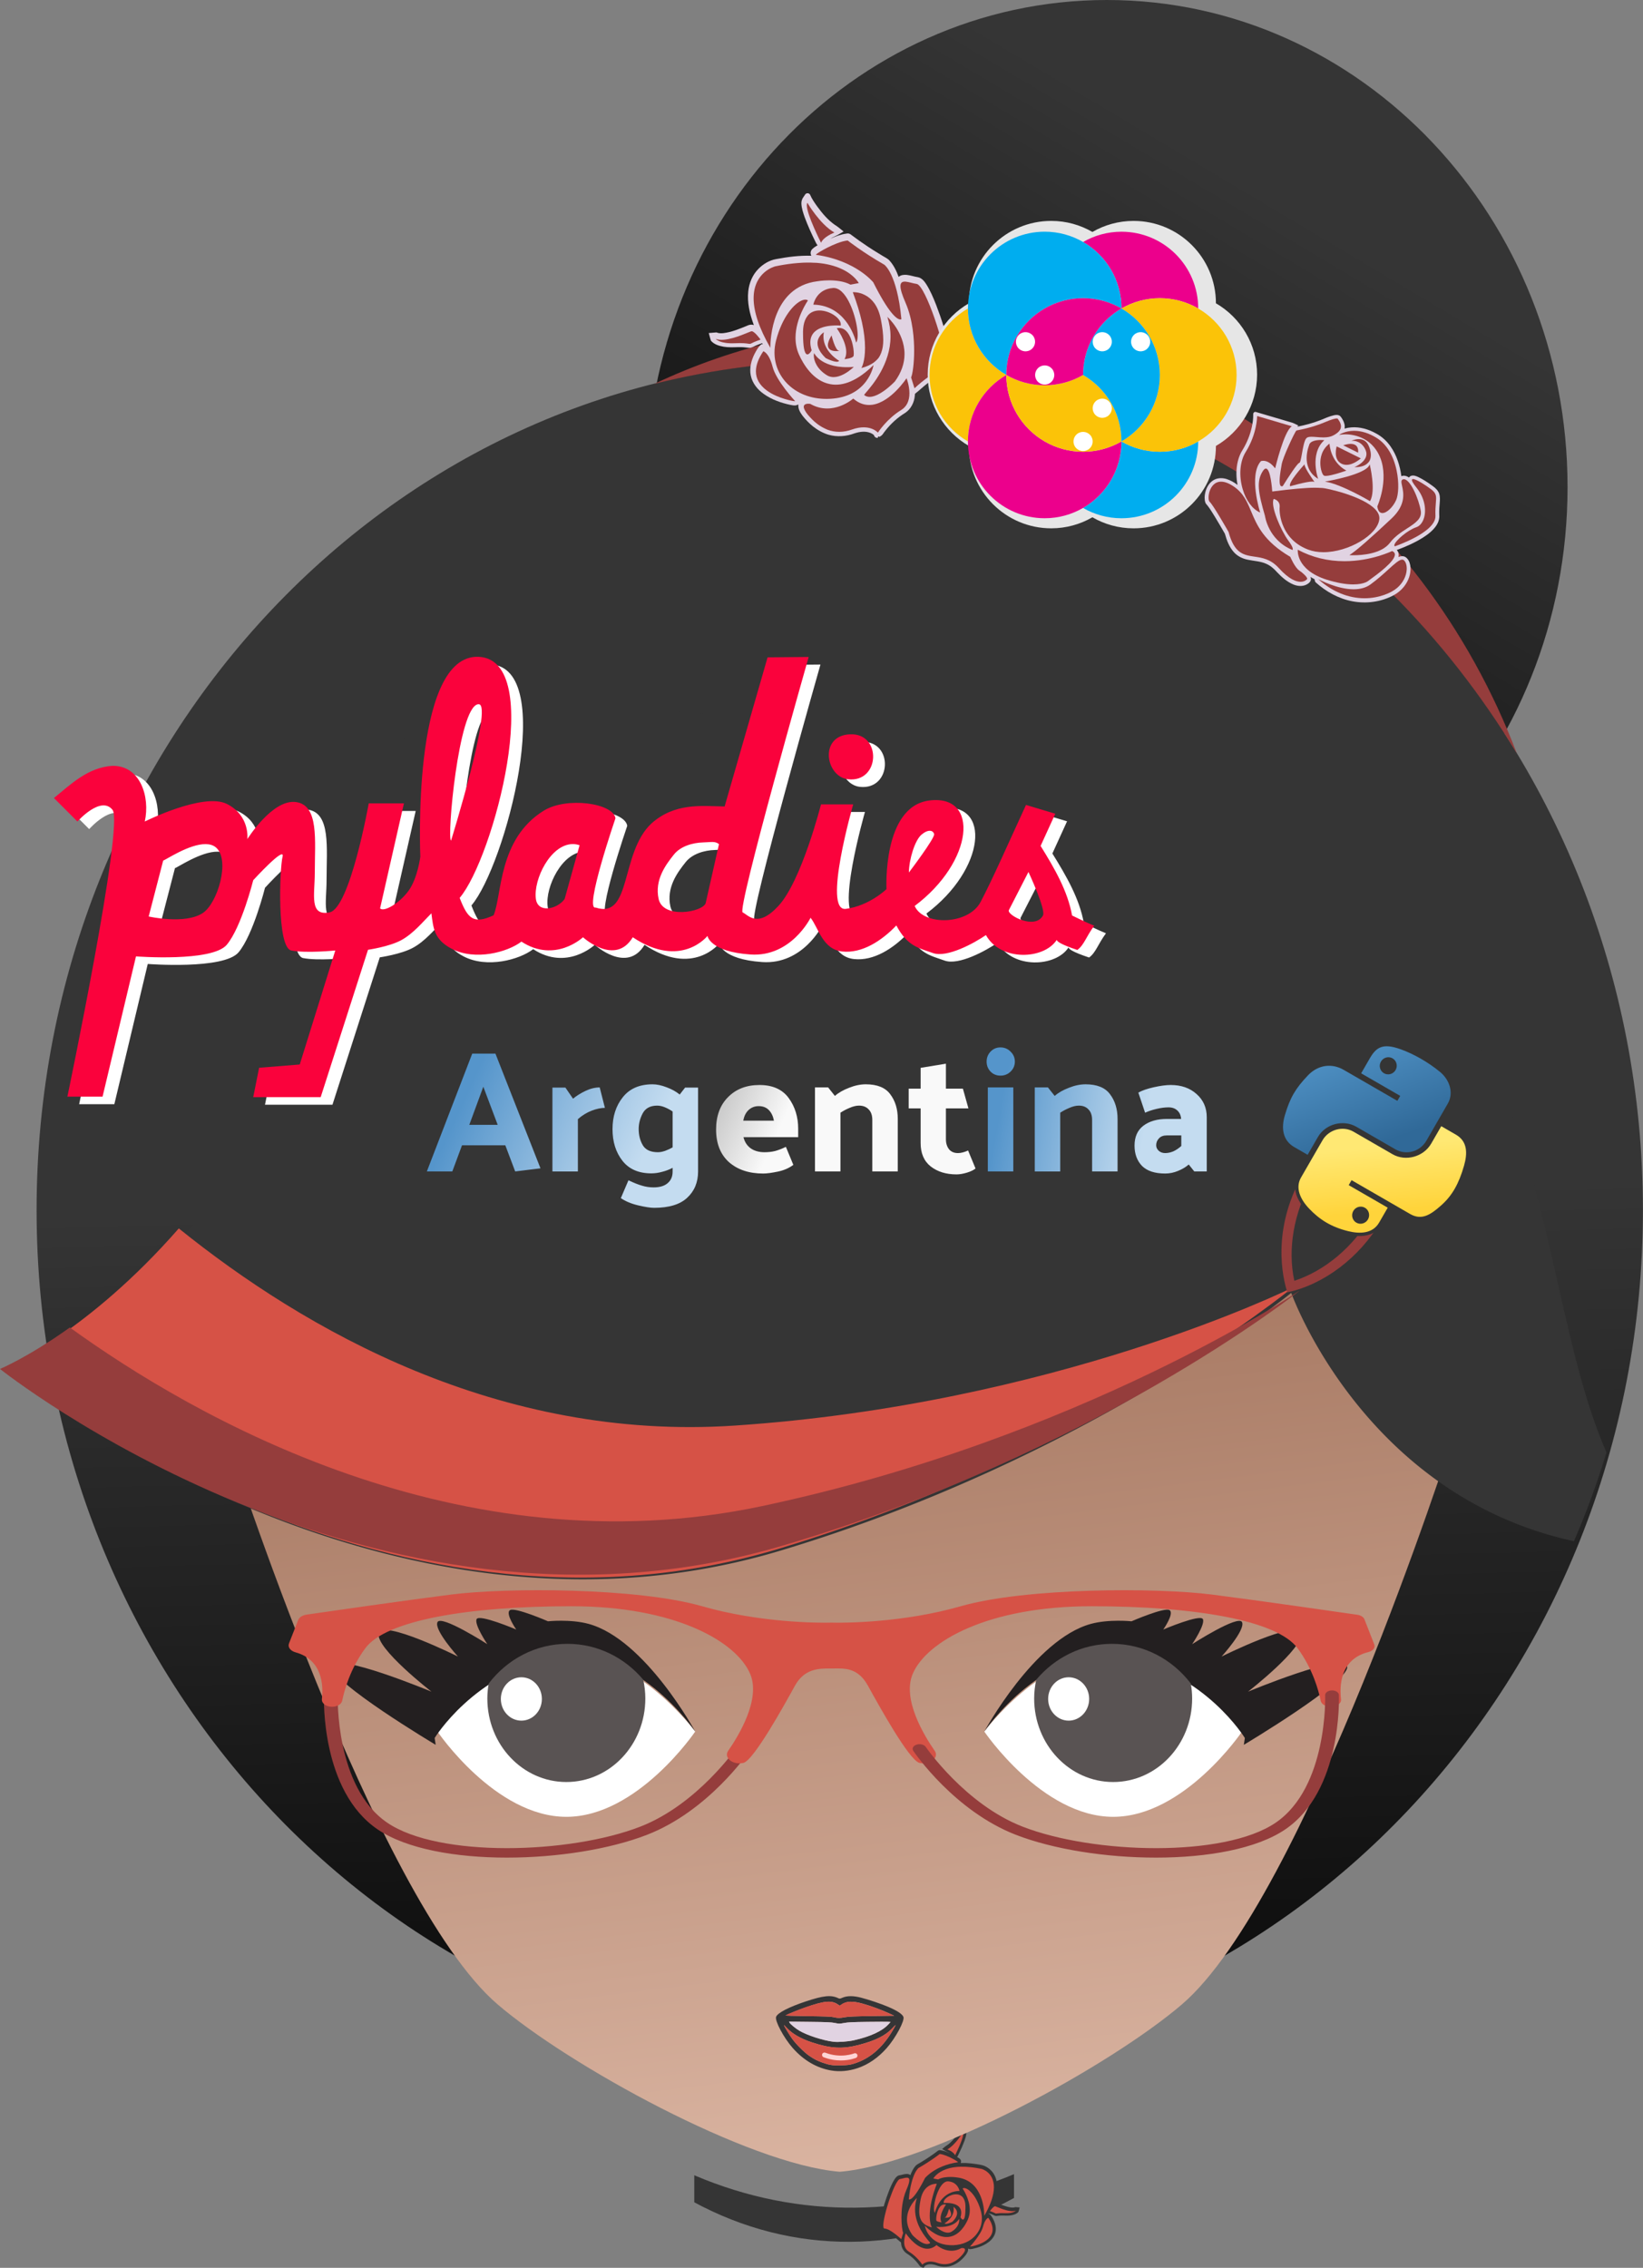 <?xml version="1.0" encoding="UTF-8" standalone="no"?>
<svg
   width="680.661"
   height="939.231"
   viewBox="0 0 680.661 939.231"
   version="1.1"
   xml:space="preserve"
   style="clip-rule:evenodd;fill-rule:evenodd;stroke-linejoin:round;stroke-miterlimit:2"
   id="svg16"
   sodipodi:docname="pylady_argentina_tango_red.svg"
   inkscape:version="1.4 (1:1.4+202410161351+e7c3feb100)"
   inkscape:export-filename="/home/ariadne/pylady_argentina_tango_red.png"
   inkscape:export-xdpi="150"
   inkscape:export-ydpi="150"
   xmlns:inkscape="http://www.inkscape.org/namespaces/inkscape"
   xmlns:sodipodi="http://sodipodi.sourceforge.net/DTD/sodipodi-0.dtd"
   xmlns:xlink="http://www.w3.org/1999/xlink"
   xmlns="http://www.w3.org/2000/svg"
   xmlns:svg="http://www.w3.org/2000/svg"><rect x="0" y="0" width="680.661" height="939.231" fill="#808080" stroke="none"/><defs
   id="defs16"><linearGradient
   id="linearGradient33"
   inkscape:collect="always"><stop
     style="stop-color:#000000;stop-opacity:1"
     offset="0"
     id="stop33" /><stop
     style="stop-color:#353535;stop-opacity:1"
     offset="1"
     id="stop34" /></linearGradient><linearGradient
   id="linearGradient31"
   inkscape:collect="always"><stop
     style="stop-color:#353535;stop-opacity:1"
     offset="0"
     id="stop31" /><stop
     style="stop-color:#000000;stop-opacity:1"
     offset="1"
     id="stop32" /></linearGradient><linearGradient
   id="linearGradient43"><stop
     style="stop-color:#c4dcf0;stop-opacity:1;"
     offset="0"
     id="stop42" /><stop
     style="stop-color:#5595cb;stop-opacity:1;"
     offset="1"
     id="stop43" /></linearGradient><linearGradient
   id="linearGradient41"><stop
     style="stop-color:#c6c6c6;stop-opacity:1;"
     offset="0"
     id="stop40" /><stop
     style="stop-color:#f9f9f9;stop-opacity:1"
     offset="1"
     id="stop41" /></linearGradient>
        
        
        
        
        
        
        
        
        
        
        
        
        
        
        
        
    <clipPath
   clipPathUnits="userSpaceOnUse"
   id="clipPath3639"><path
     d="M 0,595.28 H 841.89 V 0 H 0 Z"
     transform="translate(-628.82,-184.555)"
     id="path3639" /></clipPath><clipPath
   clipPathUnits="userSpaceOnUse"
   id="clipPath3641"><path
     d="M 0,595.28 H 841.89 V 0 H 0 Z"
     transform="translate(-524.382,-148.379)"
     id="path3641" /></clipPath><clipPath
   clipPathUnits="userSpaceOnUse"
   id="clipPath3643"><path
     d="M 0,595.28 H 841.89 V 0 H 0 Z"
     transform="translate(-607.931,-148.382)"
     id="path3643" /></clipPath><clipPath
   clipPathUnits="userSpaceOnUse"
   id="clipPath3645"><path
     d="M 0,595.28 H 841.89 V 0 H 0 Z"
     transform="translate(-566.158,-148.382)"
     id="path3645" /></clipPath><clipPath
   clipPathUnits="userSpaceOnUse"
   id="clipPath3647"><path
     d="M 0,595.28 H 841.89 V 0 H 0 Z"
     transform="translate(-524.382,-220.728)"
     id="path3647" /></clipPath><clipPath
   clipPathUnits="userSpaceOnUse"
   id="clipPath3649"><path
     d="M 0,595.28 H 841.89 V 0 H 0 Z"
     transform="translate(-566.157,-262.51)"
     id="path3649" /></clipPath><clipPath
   clipPathUnits="userSpaceOnUse"
   id="clipPath3651"><path
     d="M 0,595.28 H 841.89 V 0 H 0 Z"
     transform="translate(-566.158,-220.728)"
     id="path3651" /></clipPath><clipPath
   clipPathUnits="userSpaceOnUse"
   id="clipPath3653"><path
     d="M 0,595.28 H 841.89 V 0 H 0 Z"
     transform="translate(-545.27,-184.558)"
     id="path3653" /></clipPath><clipPath
   clipPathUnits="userSpaceOnUse"
   id="clipPath3655"><path
     d="M 0,595.28 H 841.89 V 0 H 0 Z"
     transform="translate(-545.27,-184.552)"
     id="path3655" /></clipPath><clipPath
   clipPathUnits="userSpaceOnUse"
   id="clipPath3657"><path
     d="M 0,595.28 H 841.89 V 0 H 0 Z"
     transform="translate(-545.27,-184.547)"
     id="path3657" /></clipPath><clipPath
   clipPathUnits="userSpaceOnUse"
   id="clipPath3659"><path
     d="M 0,595.28 H 841.89 V 0 H 0 Z"
     transform="translate(-545.27,-184.555)"
     id="path3659" /></clipPath><clipPath
   clipPathUnits="userSpaceOnUse"
   id="clipPath3661"><path
     d="M 0,595.28 H 841.89 V 0 H 0 Z"
     transform="translate(-587.045,-184.551)"
     id="path3661" /></clipPath><clipPath
   clipPathUnits="userSpaceOnUse"
   id="clipPath3663"><path
     d="M 0,595.28 H 841.89 V 0 H 0 Z"
     transform="translate(-545.27,-184.563)"
     id="path3663" /></clipPath><clipPath
   clipPathUnits="userSpaceOnUse"
   id="clipPath3665"><path
     d="M 0,595.28 H 841.89 V 0 H 0 Z"
     transform="translate(-545.27,-184.558)"
     id="path3665" /></clipPath><clipPath
   clipPathUnits="userSpaceOnUse"
   id="clipPath3667"><path
     d="M 0,595.28 H 841.89 V 0 H 0 Z"
     transform="translate(-524.382,-148.382)"
     id="path3667" /></clipPath><clipPath
   clipPathUnits="userSpaceOnUse"
   id="clipPath3669"><path
     d="M 0,595.28 H 841.89 V 0 H 0 Z"
     transform="translate(-503.495,-184.546)"
     id="path3669" /></clipPath><clipPath
   clipPathUnits="userSpaceOnUse"
   id="clipPath3671"><path
     d="M 0,595.28 H 841.89 V 0 H 0 Z"
     transform="translate(-524.382,-220.728)"
     id="path3671" /></clipPath><clipPath
   clipPathUnits="userSpaceOnUse"
   id="clipPath3673"><path
     d="M 0,595.28 H 841.89 V 0 H 0 Z"
     transform="translate(-545.27,-184.555)"
     id="path3673" /></clipPath><clipPath
   clipPathUnits="userSpaceOnUse"
   id="clipPath3675"><path
     d="M 0,595.28 H 841.89 V 0 H 0 Z"
     transform="translate(-503.495,-184.559)"
     id="path3675" /></clipPath><clipPath
   clipPathUnits="userSpaceOnUse"
   id="clipPath3677"><path
     d="M 0,595.28 H 841.89 V 0 H 0 Z"
     transform="translate(-545.265,-184.549)"
     id="path3677" /></clipPath><clipPath
   clipPathUnits="userSpaceOnUse"
   id="clipPath3679"><path
     d="M 0,595.28 H 841.89 V 0 H 0 Z"
     transform="translate(-587.034,-184.558)"
     id="path3679" /></clipPath><clipPath
   clipPathUnits="userSpaceOnUse"
   id="clipPath3681"><path
     d="M 0,595.28 H 841.89 V 0 H 0 Z"
     transform="translate(-549.791,-145.769)"
     id="path3681" /></clipPath><clipPath
   clipPathUnits="userSpaceOnUse"
   id="clipPath3683"><path
     d="M 0,595.28 H 841.89 V 0 H 0 Z"
     transform="translate(-539.352,-163.853)"
     id="path3683" /></clipPath><clipPath
   clipPathUnits="userSpaceOnUse"
   id="clipPath3685"><path
     d="M 0,595.28 H 841.89 V 0 H 0 Z"
     transform="translate(-545.27,-184.558)"
     id="path3685" /></clipPath><clipPath
   clipPathUnits="userSpaceOnUse"
   id="clipPath3687"><path
     d="M 0,595.28 H 841.89 V 0 H 0 Z"
     transform="translate(-539.352,-200.025)"
     id="path3687" /></clipPath><clipPath
   clipPathUnits="userSpaceOnUse"
   id="clipPath3689"><path
     d="M 0,595.28 H 841.89 V 0 H 0 Z"
     transform="translate(-518.465,-200.026)"
     id="path3689" /></clipPath><clipPath
   clipPathUnits="userSpaceOnUse"
   id="clipPath3691"><path
     d="M 0,595.28 H 841.89 V 0 H 0 Z"
     transform="translate(-566.158,-220.727)"
     id="path3691" /></clipPath><clipPath
   clipPathUnits="userSpaceOnUse"
   id="clipPath3693"><path
     d="M 0,595.28 H 841.89 V 0 H 0 Z"
     transform="translate(-570.68,-181.936)"
     id="path3693" /></clipPath><clipPath
   clipPathUnits="userSpaceOnUse"
   id="clipPath3695"><path
     d="M 0,595.28 H 841.89 V 0 H 0 Z"
     transform="translate(-581.127,-200.026)"
     id="path3695" /></clipPath><linearGradient
   id="linearGradient2795"><stop
     style="stop-color:#b8b8b8;stop-opacity:0.498"
     offset="0"
     id="stop2797" /><stop
     style="stop-color:#7f7f7f;stop-opacity:0"
     offset="1"
     id="stop2799" /></linearGradient><linearGradient
   id="linearGradient2787"><stop
     style="stop-color:#7f7f7f;stop-opacity:0.5"
     offset="0"
     id="stop2789" /><stop
     style="stop-color:#7f7f7f;stop-opacity:0"
     offset="1"
     id="stop2791" /></linearGradient><linearGradient
   id="linearGradient3676"><stop
     style="stop-color:#b2b2b2;stop-opacity:0.5"
     offset="0"
     id="stop3678" /><stop
     style="stop-color:#b3b3b3;stop-opacity:0"
     offset="1"
     id="stop3680" /></linearGradient><linearGradient
   id="linearGradient3236"><stop
     style="stop-color:#f4f4f4;stop-opacity:1"
     offset="0"
     id="stop3244" /><stop
     style="stop-color:#ffffff;stop-opacity:1"
     offset="1"
     id="stop3240" /></linearGradient><linearGradient
   id="linearGradient4671"><stop
     style="stop-color:#ffd43b;stop-opacity:1"
     offset="0"
     id="stop4673" /><stop
     style="stop-color:#ffe873;stop-opacity:1"
     offset="1"
     id="stop4675" /></linearGradient><linearGradient
   id="linearGradient4689"><stop
     style="stop-color:#5a9fd4;stop-opacity:1"
     offset="0"
     id="stop4691" /><stop
     style="stop-color:#306998;stop-opacity:1"
     offset="1"
     id="stop4693" /></linearGradient><linearGradient
   x1="224.24"
   y1="144.757"
   x2="-65.309"
   y2="144.757"
   id="linearGradient2987"
   xlink:href="#linearGradient4671"
   gradientUnits="userSpaceOnUse"
   gradientTransform="translate(100.27,99.611)" /><linearGradient
   x1="172.942"
   y1="77.476"
   x2="26.67"
   y2="76.313"
   id="linearGradient2990"
   xlink:href="#linearGradient4689"
   gradientUnits="userSpaceOnUse"
   gradientTransform="translate(100.27,99.611)" /><linearGradient
   x1="224.24"
   y1="144.757"
   x2="-65.309"
   y2="144.757"
   id="linearGradient2255"
   xlink:href="#linearGradient4671"
   gradientUnits="userSpaceOnUse"
   gradientTransform="matrix(0.563,0,0,0.568,-11.597,-7.61)" /><linearGradient
   x1="172.942"
   y1="76.176"
   x2="26.67"
   y2="76.313"
   id="linearGradient2258"
   xlink:href="#linearGradient4689"
   gradientUnits="userSpaceOnUse"
   gradientTransform="matrix(0.563,0,0,0.568,-11.597,-7.61)" /><radialGradient
   cx="61.519"
   cy="132.286"
   r="29.037"
   fx="61.519"
   fy="132.286"
   id="radialGradient2801"
   xlink:href="#linearGradient2795"
   gradientUnits="userSpaceOnUse"
   gradientTransform="matrix(1,0,0,0.178,0,108.743)" /><linearGradient
   x1="150.961"
   y1="192.352"
   x2="112.031"
   y2="137.273"
   id="linearGradient1475"
   xlink:href="#linearGradient41"
   gradientUnits="userSpaceOnUse"
   gradientTransform="matrix(-0.487,0.281,-0.284,-0.492,260.717,344.088)" /><linearGradient
   x1="26.649"
   y1="20.604"
   x2="135.665"
   y2="114.398"
   id="linearGradient1478"
   xlink:href="#linearGradient43"
   gradientUnits="userSpaceOnUse"
   gradientTransform="matrix(-0.487,0.281,-0.284,-0.492,260.717,344.088)" /><radialGradient
   cx="61.519"
   cy="132.286"
   r="29.037"
   fx="61.519"
   fy="132.286"
   id="radialGradient1480"
   xlink:href="#linearGradient2795"
   gradientUnits="userSpaceOnUse"
   gradientTransform="matrix(1.7490565e-8,-0.24,1.055,3.7915457e-7,-669.101,721.696)" /><linearGradient
   inkscape:collect="always"
   xlink:href="#linearGradient43"
   id="linearGradient89"
   gradientUnits="userSpaceOnUse"
   gradientTransform="matrix(-0.487,0.281,-0.284,-0.492,214.249,489.787)"
   x1="-195.825"
   y1="-113.775"
   x2="-90.791"
   y2="36.468" /><linearGradient
   inkscape:collect="always"
   xlink:href="#linearGradient43"
   id="linearGradient90"
   gradientUnits="userSpaceOnUse"
   gradientTransform="matrix(-0.487,0.281,-0.284,-0.492,214.249,489.787)"
   x1="-633.65"
   y1="-342.651"
   x2="-524.634"
   y2="-248.857" /><linearGradient
   inkscape:collect="always"
   xlink:href="#linearGradient41"
   id="linearGradient91"
   gradientUnits="userSpaceOnUse"
   gradientTransform="matrix(-0.487,0.281,-0.284,-0.492,214.249,489.787)"
   x1="-313.219"
   y1="-83.107"
   x2="-352.149"
   y2="-138.186" />
            
        
            
        
            
        
            
        
            
        
            
        
            
        <linearGradient
   inkscape:collect="always"
   xlink:href="#linearGradient21"
   id="linearGradient22"
   x1="29.904"
   y1="-74.98"
   x2="-2.196"
   y2="0.585"
   gradientUnits="userSpaceOnUse" /><linearGradient
   id="linearGradient21"
   inkscape:collect="always"><stop
     style="stop-color:#8e5c44;stop-opacity:1;"
     offset="0"
     id="stop21" /><stop
     style="stop-color:#dab4a1;stop-opacity:1;"
     offset="1"
     id="stop22" /></linearGradient><linearGradient
   inkscape:collect="always"
   xlink:href="#linearGradient21"
   id="linearGradient22-6"
   x1="-17.104"
   y1="-125.675"
   x2="-2.196"
   y2="0.585"
   gradientUnits="userSpaceOnUse" /><linearGradient
   inkscape:collect="always"
   xlink:href="#linearGradient31"
   id="linearGradient32"
   x1="-27.66"
   y1="-18.53"
   x2="-173.349"
   y2="63.618"
   gradientUnits="userSpaceOnUse" /><linearGradient
   inkscape:collect="always"
   xlink:href="#linearGradient33"
   id="linearGradient34"
   x1="-188.768"
   y1="-3.931"
   x2="-83.193"
   y2="-1.429"
   gradientUnits="userSpaceOnUse" /><linearGradient
   inkscape:collect="always"
   xlink:href="#linearGradient31"
   id="linearGradient42"
   gradientUnits="userSpaceOnUse"
   x1="-27.66"
   y1="-18.53"
   x2="-173.349"
   y2="63.618" /><linearGradient
   inkscape:collect="always"
   xlink:href="#linearGradient33"
   id="linearGradient44"
   gradientUnits="userSpaceOnUse"
   x1="-188.768"
   y1="-3.931"
   x2="-83.193"
   y2="-1.429" /><linearGradient
   inkscape:collect="always"
   xlink:href="#linearGradient21"
   id="linearGradient45"
   gradientUnits="userSpaceOnUse"
   x1="-17.104"
   y1="-125.675"
   x2="-2.196"
   y2="0.585" /><radialGradient
   cx="61.519"
   cy="132.286"
   r="29.037"
   fx="61.519"
   fy="132.286"
   id="radialGradient2801-9"
   xlink:href="#linearGradient2795"
   gradientUnits="userSpaceOnUse"
   gradientTransform="matrix(1,0,0,0.178,0,108.743)" /><linearGradient
   x1="150.961"
   y1="192.352"
   x2="112.031"
   y2="137.273"
   id="linearGradient1475-3"
   xlink:href="#linearGradient4671"
   gradientUnits="userSpaceOnUse"
   gradientTransform="matrix(0.563,0,0,0.568,811.759,140.771)" /><linearGradient
   x1="26.649"
   y1="20.604"
   x2="135.665"
   y2="114.398"
   id="linearGradient1478-1"
   xlink:href="#linearGradient4689"
   gradientUnits="userSpaceOnUse"
   gradientTransform="matrix(0.563,0,0,0.568,811.759,140.771)" /><radialGradient
   cx="61.519"
   cy="132.286"
   r="29.037"
   fx="61.519"
   fy="132.286"
   id="radialGradient1480-9"
   xlink:href="#linearGradient2795"
   gradientUnits="userSpaceOnUse"
   gradientTransform="matrix(1.7490565e-8,-0.24,1.055,3.7915457e-7,700.205,393.577)" /></defs><sodipodi:namedview
   id="namedview16"
   pagecolor="#d1c6c6"
   bordercolor="#666666"
   borderopacity="1.0"
   inkscape:showpageshadow="2"
   inkscape:pageopacity="0.0"
   inkscape:pagecheckerboard="0"
   inkscape:deskcolor="#d1d1d1"
   showgrid="false"
   inkscape:zoom="1.4193562"
   inkscape:cx="631.97669"
   inkscape:cy="335.36333"
   inkscape:window-width="1920"
   inkscape:window-height="1004"
   inkscape:window-x="1920"
   inkscape:window-y="0"
   inkscape:window-maximized="1"
   inkscape:current-layer="layer1"
   showguides="true"
   inkscape:export-bgcolor="#000000ff"><sodipodi:guide
     position="-306.667,476.553"
     orientation="1,0"
     id="guide113"
     inkscape:locked="false" /></sodipodi:namedview>
    
<g
   inkscape:groupmode="layer"
   id="layer1"
   inkscape:label="Layer 1"
   transform="translate(-1.838,-4.849)"><path
     id="path94"
     style="clip-rule:evenodd;fill:#353535;fill-opacity:1;fill-rule:nonzero;stroke-width:2.025;stroke-linejoin:round;stroke-miterlimit:2"
     d="m 421.919,905.291 c -42.117,17.759 -88.809,19.125 -132.457,0.464 v 11.185 c 1.113,0.601 2.232,1.195 3.364,1.767 42.388,21.435 89.15,18.461 129.093,-3.551 z" /><path
     style="clip-rule:evenodd;fill:#353535;fill-opacity:1;fill-rule:evenodd;stroke-width:0.053;stroke-linejoin:round;stroke-miterlimit:2"
     d="m 400.819,885.771 c 0.426,0.042 0.586,0.498 0.809,0.799 0.366,0.464 0.588,1.041 0.566,1.636 -0.041,1.133 -0.424,2.217 -0.788,3.279 -0.763,2.051 -1.669,4.048 -2.644,6.006 -0.109,0.247 -0.258,0.47 -0.426,0.681 0.546,0.339 1.157,0.659 1.504,1.221 0.21,0.391 0.202,0.887 -0.018,1.272 2.829,-0.089 5.653,0.277 8.427,0.805 1.609,0.291 3.072,1.178 4.205,2.34 1.404,1.426 2.205,3.369 2.406,5.345 0.282,2.65 -0.34,5.306 -1.241,7.784 -0.102,0.2 -0.123,0.319 0.125,0.192 0.492,-0.122 0.995,0.017 1.437,0.235 1.822,0.738 3.667,1.522 5.637,1.747 0.545,0.054 1.114,0.048 1.624,-0.175 0.611,0.052 1.223,0.102 1.834,0.153 -0.184,0.611 -0.311,1.239 -0.527,1.84 -0.762,0.877 -1.93,1.226 -3.036,1.42 -1.124,0.186 -2.311,0.131 -3.416,0.095 -0.296,-0.01 -0.664,-0.005 -0.914,0.007 -0.6,0.012 -1.192,0.123 -1.789,0.169 -0.687,-0.002 -1.243,-0.465 -1.872,-0.674 -0.39,-0.153 -0.781,-0.297 -1.172,-0.447 -0.125,0.201 -0.227,0.382 0.077,0.219 0.151,0.019 0.265,0.22 0.402,0.309 0.576,0.572 0.937,1.314 1.323,2.019 0.799,1.575 1.268,3.398 0.907,5.159 -0.368,1.825 -1.605,3.37 -3.113,4.413 -1.873,1.333 -4.083,2.114 -6.316,2.59 -0.434,0.088 -0.887,0.175 -1.328,0.12 -0.202,-0.066 -0.403,-0.132 -0.605,-0.198 0.14,1.001 -0.429,1.915 -0.997,2.686 -0.727,0.936 -1.565,1.79 -2.483,2.539 -1.118,0.872 -2.379,1.587 -3.744,1.986 -2.016,0.568 -4.198,0.393 -6.147,-0.343 -0.201,-0.066 -0.304,-0.094 -0.508,-0.152 -1.235,-0.334 -2.649,-0.394 -3.778,0.296 -0.18,0.121 -0.389,0.24 -0.429,0.47 -0.129,0.328 -0.51,0.537 -0.855,0.444 -0.004,-0.224 -0.032,-0.413 -0.287,-0.263 -0.182,0.098 -0.306,-0.131 -0.464,-0.195 -0.436,-0.278 -0.636,-0.776 -0.971,-1.152 -1.327,-1.714 -2.947,-3.208 -4.803,-4.335 -1.35,-0.9 -2.147,-2.473 -2.283,-4.069 -0.048,-0.161 0.024,-0.38 -0.08,-0.507 -0.979,-0.747 -1.85,-1.622 -2.829,-2.369 -1.039,-0.82 -2.127,-1.612 -3.353,-2.128 -0.339,-0.154 -0.713,-0.164 -1.073,-0.213 -0.828,-0.189 -1.31,-1.05 -1.355,-1.852 -0.125,-1.396 0.175,-2.783 0.436,-4.146 0.757,-3.571 1.863,-7.062 3.172,-10.467 0.673,-1.702 1.388,-3.403 2.373,-4.952 0.468,-0.722 1.089,-1.468 1.979,-1.637 0.89,-0.133 1.744,-0.448 2.64,-0.546 0.67,-0.065 1.413,0.01 1.938,0.474 0.523,-1.406 1.185,-2.797 2.202,-3.916 0.498,-0.533 1.191,-0.803 1.793,-1.193 0.691,-0.414 1.334,-0.81 2.011,-1.238 0.451,-0.29 0.902,-0.576 1.326,-0.861 1.408,-0.925 2.783,-1.9 4.122,-2.921 0.299,-0.228 0.689,-0.273 1.045,-0.177 1.306,0.175 2.546,0.652 3.745,1.18 -0.516,-0.34 -1.104,-0.544 -1.646,-0.833 -0.49,-0.284 -0.979,-0.569 -1.469,-0.853 0.705,-0.558 1.373,-1.17 2.149,-1.63 1.648,-1.161 2.956,-2.728 4.138,-4.343 0.641,-0.895 1.281,-1.807 1.714,-2.823 0.138,-0.231 0.426,-0.376 0.693,-0.322 z"
     id="path95" /><g
     id="g123"
     transform="matrix(0,0.053,-0.053,0,392.444,989.563)"
     style="clip-rule:evenodd;fill:#d65246;fill-opacity:1;fill-rule:evenodd;stroke-linejoin:round;stroke-miterlimit:2"><path
       d="m -1251.864,323.728 c -47.3,0 -138.1,-5 -215.4,-38.8 -35.3,-15.4 -59.8,-22.9 -75,-22.9 -7.9,0 -13.3,2 -16.6,6.2 -6.8,8.6 -2.7,25.2 1.6,42.7 2,7.9 4,16.1 5.1,23.9 2.9,20.8 80.9,55 153,80.1 85.9,29.9 172.6,50.7 210.8,50.7 11.1,0 18.4,-1.7 21.6,-4.9 1.4,-1.4 2,-3 2,-4.9 -0.1,-43 81.2,-129.2 82,-130.1 l 0.4,-0.5 -48.7,-15.2 -0.2,-0.1 -0.1,0.1 c -14.4,6.7 -63.6,13.7 -120.5,13.7 z"
       id="path108"
       style="fill:#d65246;fill-opacity:1" /><path
       d="m -882.965,160.228 c -0.1,-0.1 -10.7,-9.2 -17.6,-28.1 -6.4,-17.4 -10.9,-46.8 3.9,-88.3 13.6,-38.2 13.9,-75.5 0.7,-110.8 -1.3,-3.5 -3.2,-6.8 -4.7,-10.2 -0.5,-1.2 -1.1,-2.3 -1.6,-3.4 -3.4,-7.1 -7.4,-14.1 -11.9,-21 -0.3,-0.5 -0.6,-0.9 -0.9,-1.4 -4.8,-7.2 -10.2,-14.1 -16.2,-21 -0.1,-0.1 -0.2,-0.2 -0.3,-0.4 -5.9,-6.7 -12.4,-13.3 -19.5,-19.7 -0.1,-0.1 -0.3,-0.2 -0.4,-0.4 -3.5,-3.2 -6.7,-6.4 -10.5,-9.5 -15.9,-12.9 -28.3,-19.4 -36.9,-19.4 -4,0 -7.2,1.4 -9.5,4.2 -6.7,8 -3.9,24.6 -3.7,25.3 l 0.1,0.1 c 29.9,51.9 21.8,101.6 9.8,134.1 -13,35.3 -33.3,58.6 -33.6,58.8 l -0.2,0.3 0.2,0.3 c 22.6,26.1 31.9,54.9 27.6,85.6 -6,43.1 -37.9,82.6 -63.7,108.1 -27.9,27.7 -54.8,45.4 -55,45.6 l -0.6,0.4 0.7,0.3 c 0.3,0.1 32,12.7 66.6,12.7 35.2,0 60.7,-12.6 75.8,-37.3 39.5,-64.7 100.9,-104.2 101.5,-104.6 l 0.5,-0.3 z"
       id="path109"
       style="fill:#d65246;fill-opacity:1" /><path
       d="m -1178.965,-313.672 c 62.9,16.3 153.2,100.1 154.1,101 l 0.5,0.4 0.2,-0.6 c 0.5,-1.5 -2.3,-20.6 -9.7,-45.4 -6.7,-22.4 -18.8,-54.7 -38.4,-81.4 -23.9,-32.6 -53,-49.2 -86.4,-49.2 -27.2,0 -57.5,11.2 -90,33.1 l -0.2,0.2 0.1,0.3 c 0.1,1 6.6,25.2 69.8,41.6 z"
       id="path110"
       style="fill:#d65246;fill-opacity:1" /><path
       d="m -1338.965,-406.772 c 1.9,13.2 35.5,37.3 37,38.4 l 0.4,0.3 0.2,-0.5 c 0.1,-0.3 10.2,-28.9 16.7,-40.5 3,-5.3 2.6,-7.9 1.6,-14.7 -1.3,-8.4 -3.7,-24.1 -2,-60.8 2.9,-65.6 -18.4,-84 -18.6,-84.1 l -1.1,-0.9 0.5,1.4 c 14.6,38.8 -16.1,112.8 -29.2,144.4 -2.9,7 -5,12.1 -5.6,14.3 -0.2,0.7 0.2,1.6 0.3,2.3 -0.2,0.1 -0.2,0.2 -0.2,0.4 z"
       id="path111"
       style="fill:#d65246;fill-opacity:1" /><path
       d="m -1783.665,-35.972 0.4,0.7 0.3,-0.8 c 0.2,-0.5 17.1,-46.4 44.8,-59.2 l 0.7,-0.3 -0.7,-0.4 c -1.3,-0.6 -125.7,-63.7 -168,-63.7 -4.6,0 -8.2,0.8 -10.6,2.2 l -0.6,0.4 0.6,0.3 c 1,0.6 95.6,55.8 133.1,120.8 z"
       id="path112"
       style="fill:#d65246;fill-opacity:1" /><path
       d="m -1747.465,24.528 0.1,0.1 c 0.5,0.7 51.6,65.3 108.9,164.9 0.1,0.2 10.6,14.7 45.9,31.2 32.6,15.3 93.5,35.6 198.9,45.5 h 0.2 l 0.1,-0.2 c 0.1,-0.1 1.9,-2.4 0.9,-7.5 -3,-14.7 -28.7,-49.6 -166.9,-119 -0.2,-0.2 -24.9,-20.2 -52.4,-61.7 -25.3,-38.3 -58.3,-103.3 -71.2,-195.3 -0.1,-0.8 -0.6,-0.8 -0.8,-0.8 -3.1,0 -18.9,25.7 -32.5,52.8 -10.7,21.4 -28.9,61.5 -31.3,89.8 z"
       id="path113"
       style="fill:#d65246;fill-opacity:1" /><path
       d="m -1647.564,-131.872 c 0.2,5.4 0.1,11 0.5,16.2 3.5,43.8 13.1,82.6 28.7,115.2 26.6,55.6 61.7,74.4 62,74.6 l 0.5,0.3 7,-37.4 v -0.1 l -0.1,-0.1 c -31,-58.4 -15.2,-148.7 -15,-149.6 26,-205 267.6,-211 295.1,-211 2,0 3,0 3,0 l 1.6,0.1 -1.4,-0.8 c -86.6,-49.6 -161.2,-74.7 -221.9,-74.7 -61.6,0 -97.3,26.3 -116.4,48.3 -20.8,23.9 -27,48.1 -27.1,48.4 -5.8,27 -9.8,52.7 -12.7,77.7 -0.1,0.8 -0.2,1.7 -0.3,2.5 -1.6,14.4 -2.7,28.3 -3.4,42 -0.1,1.8 -0.2,3.6 -0.3,5.4 -0.5,12.2 -0.5,24.1 -0.2,35.7 0.2,2.5 0.3,4.9 0.4,7.3 z"
       id="path114"
       style="fill:#d65246;fill-opacity:1" /><path
       d="m -1466.364,143.528 c 19.5,14.4 44.4,24.5 74.1,30.3 37.6,7.3 67.9,10.8 92.7,10.8 22,0 39.9,-3 55.4,-8.6 0.2,-0.1 0.4,-0.1 0.6,-0.2 9.6,-3.5 18.4,-7.8 26.1,-13.6 2.3,-1.8 4.3,-4.1 6.4,-6 0.8,-0.8 1.6,-1.5 2.4,-2.3 8.9,-8.9 16.5,-20 22.8,-33.4 0.3,-0.6 0.5,-1.1 0.8,-1.6 4.4,-9.6 8.3,-20 11.4,-32 l 0.3,-0.9 -0.8,0.5 c -0.3,0.2 -27.3,16 -90.1,16 -69.4,0 -153.6,-18.5 -250.2,-55 l -0.5,-0.2 v 0.5 c 0,0.3 -1.7,25.6 12.6,53.6 8.2,16.4 20.4,30.6 36,42.1 z"
       id="path115"
       style="fill:#d65246;fill-opacity:1" /><path
       d="m -1178.764,52.028 0.8,-0.8 c 0.2,-0.2 17.2,-17.4 30.2,-40.6 12,-21.5 23.1,-52.6 7.2,-79.1 -26.5,-44 -64.5,-59.7 -89,-59.7 -3.7,0 -7.1,0.4 -10.1,1 l -1.1,0.3 1,0.5 c 0.2,0.1 18.5,9 35.1,35.2 15.3,24.2 32.3,68.5 26.2,142 z"
       id="path116"
       style="fill:#d65246;fill-opacity:1" /><path
       d="m -1459.165,-130.272 c -0.2,0 -17.7,3.3 -35.5,15.9 -16.5,11.6 -36.6,33.7 -39.1,73.1 -0.8,13.2 4.8,26.4 16.9,39.2 41,43.7 143.7,71.5 196.4,71.5 15,0 26.1,-2.2 31.9,-6.4 l 0.7,-0.5 -0.9,-0.2 c -0.4,-0.1 -42.3,-9.5 -84,-37.9 -35.7,-24.3 -78.1,-67.5 -85.1,-138 -0.1,-1.3 -0.2,-2.7 -0.3,-4.1 -0.3,-4.1 -0.6,-8.2 -0.7,-12.4 v -0.5 z"
       id="path117"
       style="fill:#d65246;fill-opacity:1" /><path
       d="m -1329.665,-176.672 c -2.7,0 -5.4,0 -8.2,0 -19.3,0.2 -35.5,3.2 -49.1,8.4 -0.4,0.1 -0.7,0.3 -1.1,0.5 -5.5,2.2 -10.5,4.8 -15.1,7.8 -1.1,0.7 -2,1.4 -3,2.2 -1.9,1.4 -4.1,2.6 -5.7,4.1 -13.6,12.6 -20.8,30.3 -20.7,51.4 0.2,44.7 33.7,95.7 62.9,95.7 1.7,0 3.3,-0.2 4.9,-0.5 l 0.3,-0.1 v -0.3 c -0.1,-0.8 -7.5,-77.9 26.6,-115.6 12.4,-13.7 28.9,-20.7 49.1,-20.7 10.7,0 22.6,2 35.3,5.8 l 0.2,0.1 0.2,-0.1 c 0.8,-0.4 20.4,-10.7 18,-20.8 -3,-11.9 -34.8,-17.9 -94.6,-17.9 z"
       id="path118"
       style="fill:#d65246;fill-opacity:1" /><path
       d="m -1251.064,-14.672 0.3,3.3 0.5,-3.3 c 0,-0.3 4.3,-28.1 -7.6,-42.1 -4.5,-5.3 -10.8,-8 -18.6,-8 -11.1,0 -25.6,5.4 -43.1,16.1 l -0.8,0.5 0.9,0.2 c 0.7,0.3 67,16.1 68.4,33.3 z"
       id="path119"
       style="fill:#d65246;fill-opacity:1" /><path
       d="m -1352.465,-24.772 -0.1,0.6 c -3.1,13.8 -0.3,26.4 8.4,37.3 23.4,29.3 81.2,38.7 105.5,38.7 3.9,0 10.8,-0.3 12.9,-2 9.3,-7.7 12.1,-37.7 12.3,-39 l 0.1,-0.7 -0.7,0.4 c -8.9,4.9 -19.4,7.4 -31.3,7.4 -48.7,0 -106,-41.9 -106.5,-42.4 z"
       id="path120"
       style="fill:#d65246;fill-opacity:1" /><path
       d="m -1206.165,-13.872 0.4,-0.3 c 13.5,-9.7 -11.2,-57.9 -12.2,-60 l -0.1,-0.1 c -23.6,-24.7 -46.3,-37.2 -67.5,-37.2 -31.1,0 -48.1,27.4 -48.3,27.7 l -0.4,0.8 0.9,-0.2 c 6.1,-1.1 12.3,-1.6 18.3,-1.6 35.7,0 63.4,19.2 80.3,35.2 18.4,17.4 28.4,35.1 28.5,35.3 z"
       id="path121"
       style="fill:#d65246;fill-opacity:1" /><path
       d="m -1097.965,-242.372 c -38.4,-40.5 -90,-62.8 -145.2,-62.8 -17.6,0 -35.5,2.3 -53.2,6.8 -49.3,12.6 -93.4,32.2 -127.5,56.8 -28,20.2 -48.1,42.9 -55,62.4 -3.7,10.2 -3.4,18.6 0.9,24.4 l 0.2,0.3 0.3,-0.2 c 0.8,-0.6 79.7,-55.8 167.7,-55.8 27.2,0 52.7,5.3 75.8,15.6 43.4,19.5 118.4,63.5 133,140.1 11.4,59.7 -17.2,125.2 -84.9,194.6 l -0.8,0.9 1.2,-0.2 c 0.3,-0.1 35.7,-6.2 71.8,-33.2 21.2,-15.8 38.4,-35.6 51.3,-58.8 16.1,-29 25.3,-63.5 27.4,-102.4 4.1,-74.4 -18.3,-141.4 -63,-188.5 z"
       id="path122"
       style="fill:#d65246;fill-opacity:1" /><path
       d="m -1068.665,184.928 c 26.1,-37.8 31.9,-67.6 16.8,-86.1 -0.1,-0.1 -0.3,-0.2 -0.5,-0.2 -1.1,0 -4.2,2.6 -11.8,9.1 -31.5,27.1 -127.2,109.5 -251.1,109.6 -29.3,0 -58.6,-4.7 -87.1,-13.8 l -1.4,-0.5 1,1.1 c 0.2,0.2 17.7,19.3 46.7,38.1 26.9,17.4 69.4,38.1 119.6,38.1 0,0 0,0 0,0 42.4,0 83.9,-14.6 123.4,-43.4 0.3,-0.3 24.7,-23.5 44.4,-52 z"
       id="path123"
       style="fill:#d65246;fill-opacity:1" /></g><g
     transform="matrix(0,-2.39,-2.261,0,460.399,4.849)"
     id="g19"
     style="clip-rule:evenodd;fill:url(#linearGradient32);fill-rule:evenodd;stroke-linejoin:round;stroke-miterlimit:2">
            <path
   d="m -84.408,-84.407 c -46.617,0 -84.407,37.791 -84.407,84.406 0,46.618 37.79,84.409 84.407,84.409 C -37.791,84.408 0,46.617 0,-0.001 0,-46.616 -37.791,-84.407 -84.408,-84.407"
   style="fill:url(#linearGradient42);fill-opacity:1;fill-rule:nonzero"
   id="path19" />
        </g><g
     transform="matrix(0,-4.167,-3.942,0,349.734,154.305)"
     id="g1"
     style="clip-rule:evenodd;opacity:1;fill:url(#linearGradient34);fill-rule:evenodd;stroke-linejoin:round;stroke-miterlimit:2">
            <path
   d="m -84.408,-84.407 c -46.617,0 -84.407,37.791 -84.407,84.406 0,46.618 37.79,84.409 84.407,84.409 C -37.791,84.408 0,46.617 0,-0.001 0,-46.616 -37.791,-84.407 -84.408,-84.407"
   style="fill:url(#linearGradient44);fill-opacity:1;fill-rule:nonzero"
   id="path1" />
        </g><g
     transform="matrix(3.942,0,0,4.167,362.071,904.122)"
     id="g2"
     style="font-variation-settings:normal;clip-rule:evenodd;opacity:1;vector-effect:none;fill:url(#linearGradient22);fill-opacity:1;fill-rule:evenodd;stroke-width:1.028;stroke-linecap:butt;stroke-linejoin:miter;stroke-miterlimit:2;stroke-dasharray:none;stroke-dashoffset:0;stroke-opacity:1;-inkscape-stroke:none;stop-color:#000000;stop-opacity:1">
            <path
   d="m 0,-113.812 c -1.071,-0.043 -2.095,-0.037 -3.13,-0.044 -1.036,0.007 -2.059,10e-4 -3.129,0.044 -53.33,2.102 -61.206,41.124 -61.206,41.124 0,0 15.465,45.625 28.368,56.09 7.425,6.025 26.31,15.887 35.967,16.642 9.657,-0.755 28.54,-10.617 35.967,-16.642 12.903,-10.465 28.368,-56.09 28.368,-56.09 0,0 -7.876,-39.022 -61.205,-41.124"
   style="font-variation-settings:normal;vector-effect:none;fill:url(#linearGradient45);fill-opacity:1;fill-rule:nonzero;stroke-width:1.028;stroke-linecap:butt;stroke-linejoin:miter;stroke-miterlimit:2;stroke-dasharray:none;stroke-dashoffset:0;stroke-opacity:1;-inkscape-stroke:none;stop-color:#000000;stop-opacity:1"
   id="path2" />
        </g><g
     transform="matrix(0,-4.167,-3.942,0,235.079,667.009)"
     id="g3"
     style="clip-rule:evenodd;fill-rule:evenodd;stroke-linejoin:round;stroke-miterlimit:2">
            <path
   d="m -13.193,-13.894 c 0,0 -8.476,6.064 -8.476,13.543 0,7.481 8.476,13.544 8.476,13.544 0,0 7.775,-6.063 7.775,-13.544 0,-7.479 -7.775,-13.543 -7.775,-13.543"
   style="fill:#ffffff;fill-rule:nonzero"
   id="path3" />
        </g><g
     transform="matrix(0,4.167,3.942,0,464.384,667.009)"
     id="g5"
     style="clip-rule:evenodd;fill-rule:evenodd;stroke-linejoin:round;stroke-miterlimit:2">
            <path
   d="m 13.193,-13.894 c 0,0 8.476,6.064 8.476,13.543 0,7.48 -8.476,13.544 -8.476,13.544 0,0 -7.775,-6.064 -7.775,-13.544 0,-7.479 7.775,-13.543 7.775,-13.543"
   style="fill:#ffffff;fill-rule:nonzero"
   id="path5" />
        </g><g
     transform="matrix(3.942,0,0,4.167,517.555,673.192)"
     id="g7"
     style="clip-rule:evenodd;fill-rule:evenodd;stroke-linejoin:round;stroke-miterlimit:2">
            <path
   d="m 0,12.352 c 0,0 -4.114,-6.398 -12.531,-8.002 -8.419,-1.602 -14.85,7.358 -14.85,7.358 0,0 5.241,-9.156 11.195,-10.698 1.908,-0.494 4.277,-0.259 4.277,-0.259 0,0 3.469,-1.428 3.994,-1.106 0.529,0.321 -0.659,1.925 -0.659,1.925 0,0 3.915,-1.577 4.168,-1.026 0.251,0.552 -1.13,2.48 -1.13,2.48 0,0 4.872,-2.964 5.243,-2.183 0.369,0.783 -2.153,3.415 -2.153,3.415 0,0 7.967,-3.757 8.325,-2.302 0.361,1.455 -5.545,5.792 -5.545,5.792 0,0 10.171,-4.013 10.423,-2.5 0.25,1.514 -10.864,7.783 -10.864,7.783 z"
   style="fill:#231f20;fill-rule:nonzero"
   id="path7" />
        </g><g
     transform="matrix(3.942,0,0,4.167,430.271,720.251)"
     id="g6"
     style="clip-rule:evenodd;fill:#595353;fill-opacity:1;fill-rule:evenodd;stroke-linejoin:round;stroke-miterlimit:2">
            <path
   d="M 0,-2.87 C 0,-3.512 0.081,-4.136 0.22,-4.738 2.16,-6.919 5,-8.302 8.179,-8.302 c 3.359,0 6.346,1.545 8.284,3.945 0.088,0.483 0.14,0.979 0.14,1.487 0,4.585 -3.716,8.302 -8.302,8.302 C 3.718,5.432 0,1.715 0,-2.87"
   style="fill:#595353;fill-opacity:1;fill-rule:nonzero"
   id="path6" />
        </g><g
     transform="matrix(3.942,0,0,4.167,181.905,673.192)"
     id="g9"
     style="clip-rule:evenodd;fill-rule:evenodd;stroke-linejoin:round;stroke-miterlimit:2">
            <path
   d="m 0,12.352 c 0,0 4.115,-6.398 12.533,-8.002 8.418,-1.602 14.849,7.358 14.849,7.358 0,0 -5.243,-9.156 -11.196,-10.698 -1.909,-0.494 -4.277,-0.259 -4.277,-0.259 0,0 -3.467,-1.428 -3.994,-1.106 -0.527,0.321 0.66,1.925 0.66,1.925 0,0 -3.918,-1.577 -4.169,-1.026 -0.252,0.552 1.13,2.48 1.13,2.48 0,0 -4.873,-2.964 -5.242,-2.183 -0.37,0.783 2.153,3.415 2.153,3.415 0,0 -7.966,-3.757 -8.326,-2.302 -0.36,1.455 5.545,5.792 5.545,5.792 0,0 -10.17,-4.013 -10.42,-2.5 -0.252,1.514 10.861,7.783 10.861,7.783 z"
   style="fill:#231f20;fill-rule:nonzero"
   id="path9" />
        </g><g
     transform="matrix(0,-4.167,-3.942,0,444.55,699.505)"
     id="g8"
     style="clip-rule:evenodd;fill-rule:evenodd;stroke-linejoin:round;stroke-miterlimit:2">
            <path
   d="m -2.153,-2.158 c -1.191,0 -2.158,0.966 -2.158,2.155 0,1.191 0.967,2.156 2.158,2.156 C -0.963,2.153 0,1.188 0,-0.003 0,-1.192 -0.963,-2.158 -2.153,-2.158"
   style="fill:#ffffff;fill-rule:nonzero"
   id="path8" />
        </g><g
     transform="matrix(3.942,0,0,4.167,269.184,720.251)"
     id="g10"
     style="clip-rule:evenodd;fill:#595353;fill-opacity:1;fill-rule:evenodd;stroke-linejoin:round;stroke-miterlimit:2">
            <path
   d="m 0,-2.87 c 0,-0.642 -0.081,-1.266 -0.218,-1.868 -1.941,-2.181 -4.783,-3.564 -7.96,-3.564 -3.359,0 -6.346,1.545 -8.284,3.945 -0.088,0.483 -0.141,0.979 -0.141,1.487 0,4.585 3.716,8.302 8.302,8.302 C -3.716,5.432 0,1.715 0,-2.87"
   style="fill:#595353;fill-opacity:1;fill-rule:nonzero"
   id="path10" />
        </g><g
     transform="matrix(0,-4.167,-3.942,0,217.828,699.501)"
     id="g11"
     style="clip-rule:evenodd;fill-rule:evenodd;stroke-linejoin:round;stroke-miterlimit:2">
            <path
   d="m -2.156,-2.156 c -1.19,0 -2.156,0.966 -2.156,2.155 0,1.191 0.966,2.157 2.156,2.157 1.191,0 2.155,-0.966 2.155,-2.157 0,-1.189 -0.964,-2.155 -2.155,-2.155"
   style="fill:#ffffff;fill-rule:nonzero"
   id="path11" />
        </g><path
     id="path20"
     style="clip-rule:evenodd;opacity:1;fill:#953d3c;fill-opacity:1;fill-rule:nonzero;stroke-width:3.261;stroke-linejoin:round;stroke-miterlimit:2"
     d="m 381.79,139.359 c -38.792,0 -75.621,8.79 -108.9,24.477 24.679,-6.169 50.386,-9.531 76.849,-9.531 117.876,0 221.361,64.841 280.477,162.559 C 590.648,212.837 494.365,139.359 381.79,139.359 Z" /><path
     style="clip-rule:evenodd;fill:#e1d3e2;fill-opacity:1;fill-rule:evenodd;stroke-width:0.093;stroke-linejoin:round;stroke-miterlimit:2"
     d="m 521.736,175.444 c -0.532,0.075 -0.801,0.665 -0.723,1.158 0.03,1.661 -0.208,3.379 -0.545,4.963 -0.727,3.37 -2.027,6.611 -3.821,9.555 -1.85,2.888 -2.581,6.368 -2.587,9.765 0,1.611 0.158,3.222 0.471,4.803 -1.376,-1.031 -2.886,-1.926 -4.534,-2.441 -1.773,-0.556 -3.813,-0.527 -5.431,0.464 -1.83,1.098 -2.941,3.093 -3.413,5.128 -0.311,1.323 -0.405,2.746 0.011,4.056 0.178,0.544 0.575,0.961 0.948,1.375 1.138,1.46 2.069,3.066 3.051,4.632 1.396,2.297 2.772,4.656 4.12,7 0.767,2.763 1.821,5.549 3.781,7.7 1.476,1.611 3.518,2.627 5.647,3.045 2.576,0.568 5.296,0.61 7.73,1.72 1.705,0.755 3.154,1.984 4.373,3.379 1.983,2.103 4.205,4.098 6.912,5.206 1.673,0.671 3.651,0.865 5.305,0.035 0.798,-0.394 1.624,-0.999 1.852,-1.906 0.093,-0.438 0.025,-0.898 -0.15,-1.307 0.544,0.347 1.108,0.661 1.678,0.961 0.145,0.428 0.125,0.935 0.459,1.282 4.299,3.877 9.563,6.805 15.288,7.872 5.711,1.074 11.808,0.272 16.951,-2.472 2.075,-1.119 3.895,-2.729 5.163,-4.723 1.465,-2.278 2.25,-5.085 1.784,-7.786 -0.239,-1.314 -0.852,-2.671 -2.029,-3.391 -0.879,-0.495 -1.979,-0.378 -2.862,0.035 0.3,-1.004 0.042,-2.153 -0.679,-2.917 3.759,-1.359 7.434,-3.002 10.829,-5.123 2.157,-1.373 4.249,-2.984 5.661,-5.15 0.792,-1.243 1.242,-2.729 1.107,-4.209 -0.076,-1.925 0.094,-3.847 0.252,-5.764 0.089,-1.347 0.045,-2.791 -0.701,-3.966 -0.668,-1.159 -1.779,-1.946 -2.845,-2.706 -1.704,-1.22 -3.469,-2.372 -5.359,-3.283 -0.923,-0.444 -2.005,-0.86 -3.025,-0.502 -0.352,0.138 -0.656,0.385 -0.876,0.692 -0.876,-0.667 -2.088,-0.995 -3.138,-0.561 -0.572,-4.368 -1.942,-8.71 -4.487,-12.343 -1.538,-2.187 -3.556,-4.048 -5.919,-5.31 -3.14,-1.773 -6.768,-2.861 -10.398,-2.556 -0.924,0.075 -1.842,0.239 -2.733,0.496 0.253,-1.251 -0.121,-2.531 -0.73,-3.622 -0.31,-0.549 -0.649,-1.102 -1.087,-1.554 -0.728,-0.612 -1.755,-0.534 -2.623,-0.334 -1.927,0.439 -3.772,1.299 -5.567,2.021 -3.109,1.223 -6.354,2.069 -9.628,2.717 0.176,-0.164 0.353,-0.328 0.529,-0.491 -1.069,-0.488 -2.091,-1.112 -3.247,-1.375 -4.717,-1.398 -9.438,-2.787 -14.155,-4.18 -0.188,-0.089 -0.407,-0.133 -0.611,-0.086 z"
     id="path39" /><g
     id="g21"
     transform="matrix(0.093,0,0,0.093,600.587,209.28)"
     style="clip-rule:evenodd;fill:#953d3c;fill-opacity:1;fill-rule:evenodd;stroke-linejoin:round;stroke-miterlimit:2"><path
       d="m -192.056,294.034 c -13.4,0 -33.8,18.5 -62,44.2 -21.5,19.6 -48.3,43.9 -79.4,66.5 -19.5,14.2 -44.7,21.3 -74.8,21.3 -73.4,0 -153,-42.8 -153.8,-43.2 l -4.1,-2.2 3.5,3.1 c 61.3,53.9 131.5,82.3 202.9,82.3 63.9,0 119.3,-23.4 145.9,-46.6 25.4,-22.1 40.7,-51.9 42.1,-81.7 0.8,-17.1 -3.4,-31.7 -11.5,-40 -2.4,-2.4 -5.3,-3.7 -8.8,-3.7 z"
       id="path2-4"
       style="fill:#953d3c;fill-opacity:1" /><path
       d="m -528.056,383.334 c 44.8,14 84.5,21.1 117.8,21.1 52,0 68.8,-17 69,-17.1 0.3,-0.4 3.5,-2.7 7.5,-5.6 28,-20.2 113.1,-81.7 109.2,-112.4 -0.8,-6 -4.9,-10.5 -12.3,-13.4 l -0.2,-0.1 -0.2,0.1 c -0.9,0.4 -92.3,45.1 -211.9,45.1 -74.5,0 -144.3,-17.1 -207.2,-50.8 l -0.7,-0.4 -0.1,0.8 c 0,0.2 -2.1,22.7 12.7,50.2 13.8,25.4 45.1,60.2 116.4,82.5 z"
       id="path3-1"
       style="fill:#953d3c;fill-opacity:1" /><path
       d="m -965.456,170.634 c 25.9,96.9 67.5,103 115.6,110.1 33.6,4.9 71.7,10.5 108.3,50.8 46.1,50.7 78,61.3 96.7,61.3 19.4,0 28.6,-11.2 28.6,-11.3 0.8,-0.7 1.1,-1.6 1.1,-2.8 -0.5,-7.8 -18.6,-25 -35.2,-36.1 -20,-13.4 -39.9,-60.5 -40.1,-60.9 l -0.1,-0.2 -0.2,-0.1 c -118.4,-69.8 -148.1,-140.2 -174.2,-202.4 -18.3,-43.4 -34,-80.9 -76.7,-110.2 -21.2,-14.6 -40.3,-22 -56.9,-22 -30.7,0 -44.5,24.7 -50.1,39.5 -8.1,21.6 -7.2,44.7 -0.9,50.2 15.4,13.3 82.2,130.9 84.1,134.1 z"
       id="path4"
       style="fill:#953d3c;fill-opacity:1" /><path
       d="m -719.456,150.034 c 21.6,46.9 58.4,80.5 109.3,99.6 19.9,7.5 42.6,11.3 67.4,11.3 111.4,0 241.6,-77 248.9,-147.1 1.5,-14.1 -4.1,-28.3 -16.6,-42.2 -54.9,-60.9 -223,-96.6 -236.6,-96.6 h -0.3 c -2.8,0 -5.8,-0.2 -9.5,-0.4 -5.9,-0.3 -13.3,-0.8 -24.5,-0.8 -39.7,0 -101.7,5.5 -189.5,16.8 -0.6,-9 -7.1,-102.2 -28.3,-102.2 -4,0 -8.2,3.3 -12.6,9.8 -31.3,46.5 -20.8,99.5 8.6,201.2 0,0.3 3.7,27.2 20.5,59.2 15.4,29.5 45.6,69.5 101.4,92.2 l 0.2,0.1 0.2,-0.1 c 0.1,0 1,-0.5 1.4,-2 1,-3.6 -0.5,-13.7 -21.1,-41.6 -15.1,-20.4 -35.2,-59.2 -48.8,-94.4 -16.7,-43 -22,-74.7 -15.1,-89.3 3.5,0.8 29.1,7.7 26.7,36.5 -1.5,15.7 0.9,52.3 18.3,90 z"
       id="path5-2"
       style="fill:#953d3c;fill-opacity:1" /><path
       d="m -239.056,110.534 c -95,89.4 -156.1,142.5 -186.8,162.6 l -1.3,0.8 1.5,0.1 c 0.1,0 6.8,0.5 17.4,0.5 v 0 c 36.1,0 124.3,-5.5 162.4,-56.4 20.4,-27.2 49.5,-46.1 75.2,-62.7 36.1,-23.4 67.2,-43.5 61.6,-78.1 -8.9,-54.5 -47,-141.4 -75.3,-141.4 -1.4,0 -2.7,0.2 -4,0.6 -9.8,3.1 -7.5,13.6 -4.1,29.4 6.8,31.3 18.1,83.8 -46.6,144.6 z"
       id="path6-8"
       style="fill:#953d3c;fill-opacity:1" /><path
       d="m -62.756,-18.966 c -24.4,-18.5 -67,-45.9 -80.9,-45.9 -2.3,0 -3.9,0.8 -4.6,2.2 -2.2,4.7 4.2,16.3 19.7,35.7 39.8,49.5 43.6,102.2 33.9,134.9 -6.4,21.4 -19,36.7 -34.7,41.9 -38.4,12.7 -94.4,60.7 -97.5,79.2 -0.4,2.5 0.2,4.4 1.7,5.6 l 0.2,0.2 0.3,-0.1 c 0.5,-0.2 46.5,-15.8 91.5,-40.2 41.7,-22.5 91,-57.4 89.4,-95.6 -1,-24.1 0.5,-42 1.7,-56.4 2.5,-29.6 3.7,-43.1 -20.7,-61.5 z"
       id="path7-8"
       style="fill:#953d3c;fill-opacity:1" /><path
       d="m -825.656,83.934 1.1,0.5 -0.4,-1.1 c -0.1,-0.4 -13.3,-42.1 -19.3,-90.8 -5.6,-44.9 -6.1,-105.1 23.1,-137.2 0.7,-0.3 4.3,-1.5 10.1,-1.5 12.4,0 31.6,5.7 52.5,32.8 l 0.7,0.9 0.3,-1.1 c 0.4,-1.6 38.9,-163.3 73.2,-185.7 l 0.9,-0.6 -154,-45.5 -0.7,-0.2 v 0.7 c 0,0.8 0.1,77.8 -50.8,159.3 -26.4,42.3 -31.4,106.4 -13.1,167.1 15,49.9 42.9,87.2 76.4,102.4 z"
       id="path8-9"
       style="fill:#953d3c;fill-opacity:1" /><path
       d="m -728.656,-130.666 c -0.3,1.8 -0.6,3.7 -1,5.8 -5.1,29.4 -13.5,78.5 -4,89.9 1.4,1.6 3.1,2.5 5.1,2.5 1.4,0 2.9,-0.4 4.6,-1.2 l 0.1,-0.1 0.1,-0.1 c 21.8,-35.2 65.2,-101.9 73.1,-102.7 4.7,-0.5 7.8,-16.5 12.4,-42.6 4.7,-26.7 10.6,-59.9 20.4,-68.5 4.2,-3.7 11.1,-5.4 22.2,-5.4 6.9,0 14.8,0.6 23.1,1.3 9.6,0.8 19.5,1.6 29.6,1.6 18.6,0 32.6,-2.8 44,-8.9 20.1,-10.7 30.8,-21.4 33.6,-33.7 2.6,-11.4 -1.5,-24.1 -13.1,-40 -0.2,-0.5 -1.1,-1.8 -5.3,-1.8 -6.4,0 -21,3 -54.3,17.3 -23.8,10.2 -64.2,24.7 -122,35.6 -1.3,0.2 -2.2,0.4 -2.6,0.5 -3.4,0.7 -22,39.4 -32.9,63.6 -18.3,40.3 -30.7,72.9 -33.1,86.9 z"
       id="path9-2"
       style="fill:#953d3c;fill-opacity:1" /><path
       d="m -627.656,-129.566 c -3.1,3.4 -75.5,82.5 -63.1,96.5 l 0.2,0.3 0.3,-0.1 c 0.7,-0.2 71.2,-20.8 97.9,-20.8 3.8,0 6.5,0.4 8.1,1.2 l 1.9,0.9 -1.2,-1.7 c -0.4,-0.6 -44.3,-61.7 -43.3,-75.9 l 0.1,-1.5 z"
       id="path10-8"
       style="fill:#953d3c;fill-opacity:1" /><path
       d="m -554.056,-238.766 c -18.2,0 -49.3,3.2 -52.9,24.4 -0.1,0.2 -10.3,24.9 -10.6,55.2 -0.2,28.1 8.3,66.9 50,92.7 l 1.3,0.8 -0.5,-1.4 c -0.1,-0.3 -9.8,-27.8 -11.2,-62.4 -1.3,-31.9 4.2,-76.5 38.3,-107.7 l 0.8,-0.8 -1.1,-0.1 c -0.1,-0.1 -6,-0.7 -14.1,-0.7 z"
       id="path11-8"
       style="fill:#953d3c;fill-opacity:1" /><path
       d="m -515.756,-222.466 -0.8,0.6 c -35.7,26.7 -40.4,66.3 -40,87.5 0.4,25.6 8.5,48.9 15.4,53.8 1.7,1.2 4.6,1.8 8.7,1.8 25.3,0 90,-23.1 90.7,-23.3 l 1.1,-0.4 -1,-0.6 c -70.5,-38.4 -74,-117.7 -74,-118.5 z"
       id="path12"
       style="fill:#953d3c;fill-opacity:1" /><path
       d="m -453.456,-215.466 -1.2,0.4 65.6,32.5 0.6,0.3 0.1,-0.7 c 0,-0.2 2.9,-17 -6.5,-28.3 -5.7,-6.8 -14.6,-10.2 -26.4,-10.2 -9,0 -19.9,2 -32.2,6 z"
       id="path13"
       style="fill:#953d3c;fill-opacity:1" /><path
       d="m -483.756,-210.266 -0.2,0.6 c -0.2,0.6 -17.1,57.2 21.8,76.5 6.8,3.4 14.3,5.1 22.2,5.1 0,0 0,0 0,0 32.2,0 62.8,-28.1 63.1,-28.4 l 0.5,-0.5 -106.9,-53 z"
       id="path14"
       style="fill:#953d3c;fill-opacity:1" /><path
       d="m -385.356,-242.666 c -16.1,0 -30,6.3 -30.1,6.3 l -2.8,1.3 3.1,-0.3 c 0,0 0.8,-0.1 2.2,-0.1 9.6,0 42.3,3.1 58.5,42.8 18.7,45.8 -47.5,73.6 -48.1,73.8 l -2.4,1 h 2.6 c 0.6,0 1.1,0 1.7,0 26.1,0 44.7,-6.7 56.3,-19.2 0.4,-0.5 0.8,-0.9 1.2,-1.4 1.4,-1.7 3.2,-3 4.3,-4.9 11.1,-17.8 9.6,-45.1 -4,-73.1 -8.4,-17.1 -23.1,-26.2 -42.5,-26.2 z"
       id="path15"
       style="fill:#953d3c;fill-opacity:1" /><path
       d="m -472.756,-261.366 2.4,-0.4 c 7.6,-1.4 16.5,-2.2 25.6,-2.2 26.4,0 115.8,7.5 154.7,103.3 20.9,51.4 16.3,107.7 8.9,145.9 -8.1,41.4 -21.3,71 -21.5,71.3 l -0.1,0.1 v 0.2 c 3.2,24.6 14.1,29.8 22.8,29.8 19.3,0 47.4,-26.7 61.2,-58.3 10,-22.7 13.8,-75.3 1.8,-132.1 -13.9,-65.9 -45.1,-116.9 -88,-143.7 -34.2,-21.4 -68.2,-32.2 -101.1,-32.2 -40.2,0 -64.5,16.7 -64.8,16.9 z"
       id="path16"
       style="fill:#953d3c;fill-opacity:1" /><path
       d="m -337.356,-128.666 c -15.2,44.4 -194.2,74.3 -196,74.6 l -3.1,0.5 3.1,0.5 c 72.8,12.3 196.4,85.7 197.6,86.5 l 0.5,0.3 0.3,-0.5 c 26.8,-46.9 -1,-160.7 -1.3,-161.8 l -0.4,-1.7 z"
       id="path17"
       style="fill:#953d3c;fill-opacity:1" /></g><path
     style="clip-rule:evenodd;fill:#e1d3e2;fill-opacity:1;fill-rule:evenodd;stroke-width:0.092;stroke-linejoin:round;stroke-miterlimit:2"
     d="m 336.218,84.891 c -0.74,0.074 -1.019,0.866 -1.405,1.388 -0.636,0.806 -1.021,1.809 -0.983,2.843 0.072,1.968 0.736,3.852 1.37,5.698 1.325,3.564 2.899,7.033 4.594,10.436 0.19,0.429 0.449,0.816 0.74,1.183 -0.949,0.589 -2.011,1.144 -2.613,2.122 -0.366,0.679 -0.35,1.541 0.031,2.21 -4.916,-0.155 -9.822,0.482 -14.643,1.398 -2.796,0.505 -5.337,2.046 -7.306,4.065 -2.439,2.478 -3.831,5.853 -4.18,9.287 -0.489,4.605 0.591,9.219 2.156,13.526 0.176,0.348 0.214,0.554 -0.217,0.334 -0.854,-0.212 -1.729,0.03 -2.497,0.409 -3.165,1.283 -6.372,2.645 -9.794,3.035 -0.947,0.093 -1.935,0.083 -2.822,-0.304 -1.062,0.09 -2.125,0.177 -3.187,0.266 0.32,1.062 0.541,2.153 0.916,3.197 1.324,1.524 3.354,2.13 5.275,2.468 1.953,0.323 4.016,0.228 5.936,0.166 0.514,-0.016 1.153,-0.009 1.588,0.012 1.043,0.021 2.072,0.214 3.108,0.293 1.195,-0.003 2.16,-0.809 3.253,-1.172 0.677,-0.266 1.358,-0.516 2.036,-0.777 0.217,0.348 0.394,0.663 -0.133,0.381 -0.263,0.033 -0.46,0.382 -0.699,0.536 -1.001,0.993 -1.629,2.284 -2.299,3.507 -1.388,2.737 -2.203,5.904 -1.576,8.963 0.639,3.172 2.789,5.856 5.409,7.667 3.254,2.316 7.094,3.673 10.975,4.501 0.754,0.154 1.542,0.305 2.307,0.208 0.35,-0.115 0.701,-0.229 1.051,-0.344 -0.243,1.739 0.746,3.328 1.732,4.668 1.263,1.627 2.719,3.109 4.315,4.411 1.942,1.515 4.134,2.758 6.506,3.451 3.503,0.988 7.294,0.683 10.681,-0.596 0.349,-0.114 0.528,-0.164 0.882,-0.264 2.146,-0.58 4.603,-0.684 6.564,0.515 0.312,0.21 0.676,0.418 0.746,0.816 0.224,0.57 0.886,0.933 1.485,0.771 0.007,-0.39 0.055,-0.718 0.498,-0.456 0.316,0.17 0.532,-0.227 0.806,-0.338 0.757,-0.483 1.105,-1.348 1.687,-2.001 2.306,-2.979 5.121,-5.574 8.345,-7.532 2.346,-1.563 3.73,-4.297 3.967,-7.07 0.083,-0.281 -0.042,-0.66 0.138,-0.88 1.701,-1.297 3.215,-2.818 4.916,-4.117 1.806,-1.424 3.695,-2.802 5.827,-3.698 0.589,-0.267 1.239,-0.285 1.865,-0.369 1.439,-0.328 2.276,-1.825 2.355,-3.217 0.217,-2.426 -0.304,-4.835 -0.758,-7.205 -1.315,-6.205 -3.237,-12.27 -5.511,-18.187 -1.17,-2.958 -2.412,-5.914 -4.124,-8.604 -0.813,-1.255 -1.893,-2.551 -3.439,-2.844 -1.546,-0.232 -3.03,-0.779 -4.587,-0.949 -1.165,-0.113 -2.455,0.018 -3.368,0.823 -0.908,-2.443 -2.059,-4.859 -3.826,-6.803 -0.865,-0.927 -2.07,-1.395 -3.116,-2.074 -1.2,-0.72 -2.318,-1.407 -3.494,-2.152 -0.784,-0.504 -1.567,-1 -2.304,-1.496 -2.446,-1.608 -4.835,-3.301 -7.163,-5.075 -0.519,-0.397 -1.196,-0.474 -1.815,-0.308 -2.269,0.304 -4.423,1.133 -6.507,2.05 0.897,-0.59 1.919,-0.946 2.86,-1.447 0.851,-0.494 1.701,-0.988 2.552,-1.482 -1.225,-0.97 -2.386,-2.033 -3.734,-2.833 -2.863,-2.017 -5.136,-4.74 -7.191,-7.546 -1.113,-1.555 -2.226,-3.14 -2.977,-4.904 -0.24,-0.402 -0.74,-0.653 -1.203,-0.559 z"
     id="path69" /><g
     id="g22"
     transform="matrix(0,0.092,0.092,0,350.771,265.233)"
     style="clip-rule:evenodd;fill:#953d3c;fill-opacity:1;fill-rule:evenodd;stroke-linejoin:round;stroke-miterlimit:2"><path
       d="m -1251.864,323.728 c -47.3,0 -138.1,-5 -215.4,-38.8 -35.3,-15.4 -59.8,-22.9 -75,-22.9 -7.9,0 -13.3,2 -16.6,6.2 -6.8,8.6 -2.7,25.2 1.6,42.7 2,7.9 4,16.1 5.1,23.9 2.9,20.8 80.9,55 153,80.1 85.9,29.9 172.6,50.7 210.8,50.7 11.1,0 18.4,-1.7 21.6,-4.9 1.4,-1.4 2,-3 2,-4.9 -0.1,-43 81.2,-129.2 82,-130.1 l 0.4,-0.5 -48.7,-15.2 -0.2,-0.1 -0.1,0.1 c -14.4,6.7 -63.6,13.7 -120.5,13.7 z"
       id="path2-6"
       style="fill:#953d3c;fill-opacity:1" /><path
       d="m -882.965,160.228 c -0.1,-0.1 -10.7,-9.2 -17.6,-28.1 -6.4,-17.4 -10.9,-46.8 3.9,-88.3 13.6,-38.2 13.9,-75.5 0.7,-110.8 -1.3,-3.5 -3.2,-6.8 -4.7,-10.2 -0.5,-1.2 -1.1,-2.3 -1.6,-3.4 -3.4,-7.1 -7.4,-14.1 -11.9,-21 -0.3,-0.5 -0.6,-0.9 -0.9,-1.4 -4.8,-7.2 -10.2,-14.1 -16.2,-21 -0.1,-0.1 -0.2,-0.2 -0.3,-0.4 -5.9,-6.7 -12.4,-13.3 -19.5,-19.7 -0.1,-0.1 -0.3,-0.2 -0.4,-0.4 -3.5,-3.2 -6.7,-6.4 -10.5,-9.5 -15.9,-12.9 -28.3,-19.4 -36.9,-19.4 -4,0 -7.2,1.4 -9.5,4.2 -6.7,8 -3.9,24.6 -3.7,25.3 l 0.1,0.1 c 29.9,51.9 21.8,101.6 9.8,134.1 -13,35.3 -33.3,58.6 -33.6,58.8 l -0.2,0.3 0.2,0.3 c 22.6,26.1 31.9,54.9 27.6,85.6 -6,43.1 -37.9,82.6 -63.7,108.1 -27.9,27.7 -54.8,45.4 -55,45.6 l -0.6,0.4 0.7,0.3 c 0.3,0.1 32,12.7 66.6,12.7 35.2,0 60.7,-12.6 75.8,-37.3 39.5,-64.7 100.9,-104.2 101.5,-104.6 l 0.5,-0.3 z"
       id="path4-3"
       style="fill:#953d3c;fill-opacity:1" /><path
       d="m -1178.965,-313.672 c 62.9,16.3 153.2,100.1 154.1,101 l 0.5,0.4 0.2,-0.6 c 0.5,-1.5 -2.3,-20.6 -9.7,-45.4 -6.7,-22.4 -18.8,-54.7 -38.4,-81.4 -23.9,-32.6 -53,-49.2 -86.4,-49.2 -27.2,0 -57.5,11.2 -90,33.1 l -0.2,0.2 0.1,0.3 c 0.1,1 6.6,25.2 69.8,41.6 z"
       id="path5-8"
       style="fill:#953d3c;fill-opacity:1" /><path
       d="m -1338.965,-406.772 c 1.9,13.2 35.5,37.3 37,38.4 l 0.4,0.3 0.2,-0.5 c 0.1,-0.3 10.2,-28.9 16.7,-40.5 3,-5.3 2.6,-7.9 1.6,-14.7 -1.3,-8.4 -3.7,-24.1 -2,-60.8 2.9,-65.6 -18.4,-84 -18.6,-84.1 l -1.1,-0.9 0.5,1.4 c 14.6,38.8 -16.1,112.8 -29.2,144.4 -2.9,7 -5,12.1 -5.6,14.3 -0.2,0.7 0.2,1.6 0.3,2.3 -0.2,0.1 -0.2,0.2 -0.2,0.4 z"
       id="path6-3"
       style="fill:#953d3c;fill-opacity:1" /><path
       d="m -1783.665,-35.972 0.4,0.7 0.3,-0.8 c 0.2,-0.5 17.1,-46.4 44.8,-59.2 l 0.7,-0.3 -0.7,-0.4 c -1.3,-0.6 -125.7,-63.7 -168,-63.7 -4.6,0 -8.2,0.8 -10.6,2.2 l -0.6,0.4 0.6,0.3 c 1,0.6 95.6,55.8 133.1,120.8 z"
       id="path7-3"
       style="fill:#953d3c;fill-opacity:1" /><path
       d="m -1747.465,24.528 0.1,0.1 c 0.5,0.7 51.6,65.3 108.9,164.9 0.1,0.2 10.6,14.7 45.9,31.2 32.6,15.3 93.5,35.6 198.9,45.5 h 0.2 l 0.1,-0.2 c 0.1,-0.1 1.9,-2.4 0.9,-7.5 -3,-14.7 -28.7,-49.6 -166.9,-119 -0.2,-0.2 -24.9,-20.2 -52.4,-61.7 -25.3,-38.3 -58.3,-103.3 -71.2,-195.3 -0.1,-0.8 -0.6,-0.8 -0.8,-0.8 -3.1,0 -18.9,25.7 -32.5,52.8 -10.7,21.4 -28.9,61.5 -31.3,89.8 z"
       id="path10-0"
       style="fill:#953d3c;fill-opacity:1" /><path
       d="m -1647.564,-131.872 c 0.2,5.4 0.1,11 0.5,16.2 3.5,43.8 13.1,82.6 28.7,115.2 26.6,55.6 61.7,74.4 62,74.6 l 0.5,0.3 7,-37.4 v -0.1 l -0.1,-0.1 c -31,-58.4 -15.2,-148.7 -15,-149.6 26,-205 267.6,-211 295.1,-211 2,0 3,0 3,0 l 1.6,0.1 -1.4,-0.8 c -86.6,-49.6 -161.2,-74.7 -221.9,-74.7 -61.6,0 -97.3,26.3 -116.4,48.3 -20.8,23.9 -27,48.1 -27.1,48.4 -5.8,27 -9.8,52.7 -12.7,77.7 -0.1,0.8 -0.2,1.7 -0.3,2.5 -1.6,14.4 -2.7,28.3 -3.4,42 -0.1,1.8 -0.2,3.6 -0.3,5.4 -0.5,12.2 -0.5,24.1 -0.2,35.7 0.2,2.5 0.3,4.9 0.4,7.3 z"
       id="path11-4"
       style="fill:#953d3c;fill-opacity:1" /><path
       d="m -1466.364,143.528 c 19.5,14.4 44.4,24.5 74.1,30.3 37.6,7.3 67.9,10.8 92.7,10.8 22,0 39.9,-3 55.4,-8.6 0.2,-0.1 0.4,-0.1 0.6,-0.2 9.6,-3.5 18.4,-7.8 26.1,-13.6 2.3,-1.8 4.3,-4.1 6.4,-6 0.8,-0.8 1.6,-1.5 2.4,-2.3 8.9,-8.9 16.5,-20 22.8,-33.4 0.3,-0.6 0.5,-1.1 0.8,-1.6 4.4,-9.6 8.3,-20 11.4,-32 l 0.3,-0.9 -0.8,0.5 c -0.3,0.2 -27.3,16 -90.1,16 -69.4,0 -153.6,-18.5 -250.2,-55 l -0.5,-0.2 v 0.5 c 0,0.3 -1.7,25.6 12.6,53.6 8.2,16.4 20.4,30.6 36,42.1 z"
       id="path12-7"
       style="fill:#953d3c;fill-opacity:1" /><path
       d="m -1178.764,52.028 0.8,-0.8 c 0.2,-0.2 17.2,-17.4 30.2,-40.6 12,-21.5 23.1,-52.6 7.2,-79.1 -26.5,-44 -64.5,-59.7 -89,-59.7 -3.7,0 -7.1,0.4 -10.1,1 l -1.1,0.3 1,0.5 c 0.2,0.1 18.5,9 35.1,35.2 15.3,24.2 32.3,68.5 26.2,142 z"
       id="path13-6"
       style="fill:#953d3c;fill-opacity:1" /><path
       d="m -1459.165,-130.272 c -0.2,0 -17.7,3.3 -35.5,15.9 -16.5,11.6 -36.6,33.7 -39.1,73.1 -0.8,13.2 4.8,26.4 16.9,39.2 41,43.7 143.7,71.5 196.4,71.5 15,0 26.1,-2.2 31.9,-6.4 l 0.7,-0.5 -0.9,-0.2 c -0.4,-0.1 -42.3,-9.5 -84,-37.9 -35.7,-24.3 -78.1,-67.5 -85.1,-138 -0.1,-1.3 -0.2,-2.7 -0.3,-4.1 -0.3,-4.1 -0.6,-8.2 -0.7,-12.4 v -0.5 z"
       id="path14-8"
       style="fill:#953d3c;fill-opacity:1" /><path
       d="m -1329.665,-176.672 c -2.7,0 -5.4,0 -8.2,0 -19.3,0.2 -35.5,3.2 -49.1,8.4 -0.4,0.1 -0.7,0.3 -1.1,0.5 -5.5,2.2 -10.5,4.8 -15.1,7.8 -1.1,0.7 -2,1.4 -3,2.2 -1.9,1.4 -4.1,2.6 -5.7,4.1 -13.6,12.6 -20.8,30.3 -20.7,51.4 0.2,44.7 33.7,95.7 62.9,95.7 1.7,0 3.3,-0.2 4.9,-0.5 l 0.3,-0.1 v -0.3 c -0.1,-0.8 -7.5,-77.9 26.6,-115.6 12.4,-13.7 28.9,-20.7 49.1,-20.7 10.7,0 22.6,2 35.3,5.8 l 0.2,0.1 0.2,-0.1 c 0.8,-0.4 20.4,-10.7 18,-20.8 -3,-11.9 -34.8,-17.9 -94.6,-17.9 z"
       id="path15-9"
       style="fill:#953d3c;fill-opacity:1" /><path
       d="m -1251.064,-14.672 0.3,3.3 0.5,-3.3 c 0,-0.3 4.3,-28.1 -7.6,-42.1 -4.5,-5.3 -10.8,-8 -18.6,-8 -11.1,0 -25.6,5.4 -43.1,16.1 l -0.8,0.5 0.9,0.2 c 0.7,0.3 67,16.1 68.4,33.3 z"
       id="path16-0"
       style="fill:#953d3c;fill-opacity:1" /><path
       d="m -1352.465,-24.772 -0.1,0.6 c -3.1,13.8 -0.3,26.4 8.4,37.3 23.4,29.3 81.2,38.7 105.5,38.7 3.9,0 10.8,-0.3 12.9,-2 9.3,-7.7 12.1,-37.7 12.3,-39 l 0.1,-0.7 -0.7,0.4 c -8.9,4.9 -19.4,7.4 -31.3,7.4 -48.7,0 -106,-41.9 -106.5,-42.4 z"
       id="path17-6"
       style="fill:#953d3c;fill-opacity:1" /><path
       d="m -1206.165,-13.872 0.4,-0.3 c 13.5,-9.7 -11.2,-57.9 -12.2,-60 l -0.1,-0.1 c -23.6,-24.7 -46.3,-37.2 -67.5,-37.2 -31.1,0 -48.1,27.4 -48.3,27.7 l -0.4,0.8 0.9,-0.2 c 6.1,-1.1 12.3,-1.6 18.3,-1.6 35.7,0 63.4,19.2 80.3,35.2 18.4,17.4 28.4,35.1 28.5,35.3 z"
       id="path18-8"
       style="fill:#953d3c;fill-opacity:1" /><path
       d="m -1097.965,-242.372 c -38.4,-40.5 -90,-62.8 -145.2,-62.8 -17.6,0 -35.5,2.3 -53.2,6.8 -49.3,12.6 -93.4,32.2 -127.5,56.8 -28,20.2 -48.1,42.9 -55,62.4 -3.7,10.2 -3.4,18.6 0.9,24.4 l 0.2,0.3 0.3,-0.2 c 0.8,-0.6 79.7,-55.8 167.7,-55.8 27.2,0 52.7,5.3 75.8,15.6 43.4,19.5 118.4,63.5 133,140.1 11.4,59.7 -17.2,125.2 -84.9,194.6 l -0.8,0.9 1.2,-0.2 c 0.3,-0.1 35.7,-6.2 71.8,-33.2 21.2,-15.8 38.4,-35.6 51.3,-58.8 16.1,-29 25.3,-63.5 27.4,-102.4 4.1,-74.4 -18.3,-141.4 -63,-188.5 z"
       id="path19-7"
       style="fill:#953d3c;fill-opacity:1" /><path
       d="m -1068.665,184.928 c 26.1,-37.8 31.9,-67.6 16.8,-86.1 -0.1,-0.1 -0.3,-0.2 -0.5,-0.2 -1.1,0 -4.2,2.6 -11.8,9.1 -31.5,27.1 -127.2,109.5 -251.1,109.6 -29.3,0 -58.6,-4.7 -87.1,-13.8 l -1.4,-0.5 1,1.1 c 0.2,0.2 17.7,19.3 46.7,38.1 26.9,17.4 69.4,38.1 119.6,38.1 0,0 0,0 0,0 42.4,0 83.9,-14.6 123.4,-43.4 0.3,-0.3 24.7,-23.5 44.4,-52 z"
       id="path20-9"
       style="fill:#953d3c;fill-opacity:1" /></g><g
     id="g96"
     transform="matrix(-1.17,0,0,1.17,1158.747,183.441)"
     style="clip-rule:evenodd;fill-rule:evenodd;stroke-linejoin:round;stroke-miterlimit:2"><path
       id="path43"
       clip-path="url(#clipPath3639)"
       style="fill:#e6e6e6;fill-opacity:1;fill-rule:nonzero;stroke:none"
       d="m -62.663,77.955 c -7.613,0 -14.746,-2.047 -20.893,-5.604 -0.78,-0.452 -1.541,-0.927 -2.288,-1.426 0.746,0.499 1.509,0.975 2.288,1.426 -6.144,3.554 -13.271,5.598 -20.881,5.598 -23.071,0 -41.774,-18.702 -41.774,-41.774 v -0.003 c 0.768,0.445 1.55,0.865 2.348,1.261 0.776,0.385 1.568,0.747 2.369,1.084 -0.803,-0.338 -1.593,-0.699 -2.369,-1.084 -0.798,-0.396 -1.58,-0.817 -2.348,-1.261 -12.483,-7.225 -20.89,-20.713 -20.89,-36.173 0,-15.46 8.407,-28.949 20.89,-36.173 0.768,-0.445 1.55,-0.865 2.348,-1.261 0.776,-0.386 1.567,-0.746 2.369,-1.084 -0.802,0.338 -1.594,0.699 -2.369,1.084 -0.798,0.396 -1.58,0.817 -2.348,1.261 v -0.009 c 0,-23.071 18.703,-41.774 41.774,-41.774 7.614,0 14.746,2.046 20.893,5.604 -0.78,0.452 -1.547,0.927 -2.294,1.426 -0.747,0.499 -1.477,1.022 -2.189,1.568 -0.712,0.545 -1.406,1.114 -2.081,1.703 -0.675,0.589 -1.331,1.198 -1.967,1.829 -0.636,0.631 -1.252,1.282 -1.847,1.952 -0.595,0.67 -1.17,1.359 -1.721,2.066 -0.551,0.707 -1.08,1.435 -1.586,2.177 -0.506,0.743 -0.987,1.503 -1.445,2.279 -0.458,0.776 -0.892,1.565 -1.3,2.372 -0.408,0.807 -0.788,1.629 -1.144,2.466 -0.356,0.836 -0.686,1.687 -0.988,2.55 -0.302,0.863 -0.577,1.74 -0.823,2.628 -0.246,0.888 -0.464,1.789 -0.652,2.7 -0.188,0.911 -0.344,1.832 -0.471,2.763 -0.127,0.931 -0.224,1.873 -0.288,2.823 -0.065,0.95 -0.096,1.908 -0.096,2.874 0,-0.966 0.032,-1.924 0.096,-2.874 0.065,-0.95 0.161,-1.892 0.288,-2.823 0.127,-0.931 0.284,-1.852 0.471,-2.763 0.188,-0.911 0.406,-1.812 0.652,-2.7 0.246,-0.888 0.521,-1.765 0.823,-2.628 0.302,-0.863 0.632,-1.713 0.988,-2.55 0.356,-0.836 0.736,-1.658 1.144,-2.466 0.408,-0.807 0.843,-1.596 1.3,-2.372 0.458,-0.776 0.939,-1.537 1.445,-2.279 0.505,-0.743 1.035,-1.47 1.586,-2.177 0.551,-0.707 1.126,-1.396 1.721,-2.066 0.595,-0.67 1.211,-1.322 1.847,-1.952 0.636,-0.631 1.292,-1.24 1.967,-1.829 0.675,-0.589 1.369,-1.158 2.081,-1.703 0.712,-0.545 1.442,-1.068 2.189,-1.568 0.747,-0.499 1.514,-0.975 2.294,-1.426 6.145,-3.554 13.271,-5.598 20.881,-5.598 23.071,0 41.774,18.703 41.774,41.774 v 0.003 c -6.2e-5,0.966 -0.031,1.924 -0.096,2.874 -0.065,0.95 -0.161,1.892 -0.288,2.823 -0.127,0.931 -0.284,1.852 -0.471,2.763 -0.188,0.911 -0.406,1.809 -0.652,2.697 -0.246,0.888 -0.521,1.765 -0.823,2.628 -0.604,1.726 -1.317,3.398 -2.132,5.012 -0.408,0.807 -0.843,1.6 -1.3,2.375 -0.458,0.776 -0.939,1.537 -1.445,2.279 -0.505,0.743 -1.035,1.467 -1.586,2.174 -0.551,0.707 -1.123,1.396 -1.718,2.066 -0.594,0.67 -1.211,1.322 -1.847,1.952 -0.636,0.63 -1.289,1.24 -1.964,1.829 -0.674,0.588 -1.37,1.158 -2.081,1.703 0.712,-0.545 1.406,-1.114 2.081,-1.703 0.675,-0.589 1.328,-1.198 1.964,-1.829 0.636,-0.63 1.252,-1.282 1.847,-1.952 0.594,-0.67 1.167,-1.359 1.718,-2.066 0.551,-0.707 1.08,-1.432 1.586,-2.174 0.505,-0.743 0.987,-1.504 1.445,-2.279 0.458,-0.776 0.892,-1.569 1.3,-2.375 0.816,-1.614 1.528,-3.286 2.132,-5.012 0.302,-0.863 0.577,-1.74 0.823,-2.628 0.246,-0.888 0.464,-1.786 0.652,-2.697 0.188,-0.911 0.344,-1.832 0.471,-2.763 0.127,-0.931 0.224,-1.873 0.288,-2.823 0.065,-0.95 0.096,-1.908 0.096,-2.874 12.483,7.225 20.89,20.713 20.89,36.173 C 5.5161645e-4,15.46 -8.406,28.948 -20.889,36.173 c -1.87e-4,-0.966 -0.031,-1.924 -0.096,-2.874 -0.065,-0.95 -0.161,-1.889 -0.288,-2.82 -0.127,-0.931 -0.287,-1.852 -0.474,-2.763 -0.188,-0.91 -0.403,-1.812 -0.649,-2.7 -0.246,-0.888 -0.521,-1.762 -0.823,-2.625 -0.302,-0.863 -0.632,-1.714 -0.988,-2.55 -0.356,-0.836 -0.739,-1.656 -1.147,-2.463 -0.408,-0.807 -0.84,-1.6 -1.297,-2.375 -0.458,-0.776 -0.939,-1.537 -1.445,-2.279 -0.505,-0.743 -1.035,-1.467 -1.586,-2.174 -0.551,-0.707 -1.123,-1.396 -1.718,-2.066 -0.594,-0.67 -1.211,-1.322 -1.847,-1.952 -0.636,-0.63 -1.292,-1.24 -1.967,-1.829 -0.675,-0.589 -1.369,-1.155 -2.081,-1.7 -0.712,-0.545 -1.442,-1.068 -2.189,-1.568 -0.72,-0.481 -1.457,-0.939 -2.207,-1.375 0.751,0.437 1.487,0.894 2.207,1.375 0.747,0.499 1.477,1.023 2.189,1.568 0.712,0.545 1.406,1.111 2.081,1.7 0.675,0.589 1.331,1.199 1.967,1.829 0.636,0.63 1.253,1.282 1.847,1.952 0.594,0.67 1.167,1.359 1.718,2.066 0.551,0.707 1.08,1.432 1.586,2.174 0.505,0.743 0.987,1.504 1.445,2.279 0.458,0.776 0.89,1.569 1.297,2.375 0.408,0.807 0.791,1.627 1.147,2.463 0.356,0.836 0.686,1.687 0.988,2.55 0.302,0.863 0.577,1.737 0.823,2.625 0.246,0.888 0.461,1.789 0.649,2.7 0.188,0.91 0.347,1.832 0.474,2.763 0.127,0.931 0.224,1.87 0.288,2.82 0.065,0.95 0.096,1.908 0.096,2.874 v 0.009 c 0,23.071 -18.703,41.774 -41.774,41.774 z M -85.847,70.925 c -0.746,-0.499 -1.475,-1.023 -2.186,-1.568 -0.712,-0.545 -1.406,-1.114 -2.081,-1.703 -0.675,-0.589 -1.331,-1.198 -1.967,-1.829 -0.636,-0.63 -1.253,-1.282 -1.847,-1.952 -0.594,-0.67 -1.167,-1.359 -1.718,-2.066 -0.551,-0.707 -1.08,-1.432 -1.586,-2.174 -0.505,-0.743 -0.987,-1.503 -1.445,-2.279 -0.458,-0.776 -0.89,-1.568 -1.297,-2.375 -0.408,-0.807 -0.791,-1.63 -1.147,-2.466 -0.347,-0.816 -0.668,-1.645 -0.964,-2.487 0.296,0.841 0.617,1.671 0.964,2.487 0.356,0.836 0.739,1.659 1.147,2.466 0.408,0.807 0.84,1.6 1.297,2.375 0.458,0.776 0.939,1.537 1.445,2.279 0.505,0.743 1.035,1.467 1.586,2.174 0.551,0.707 1.123,1.396 1.718,2.066 0.594,0.67 1.211,1.322 1.847,1.952 0.636,0.63 1.292,1.24 1.967,1.829 0.675,0.589 1.369,1.158 2.081,1.703 0.712,0.545 1.439,1.068 2.186,1.568 z m -16.28,-21.016 c -0.294,-0.845 -0.561,-1.702 -0.802,-2.571 -0.242,-0.876 -0.457,-1.763 -0.643,-2.661 0.186,0.897 0.401,1.786 0.643,2.661 0.241,0.869 0.507,1.725 0.802,2.571 z m -1.46,-5.301 c -0.183,-0.891 -0.335,-1.792 -0.459,-2.703 0.125,0.911 0.277,1.812 0.459,2.703 z m -0.468,-2.751 c -0.126,-0.924 -0.221,-1.859 -0.285,-2.802 -0.065,-0.95 -0.096,-1.908 -0.096,-2.874 0,0.966 0.032,1.924 0.096,2.874 0.064,0.944 0.159,1.877 0.285,2.802 z m -21.268,-0.084 c 0.952,0 1.894,-0.03 2.829,-0.093 1.87,-0.126 3.708,-0.377 5.502,-0.742 -1.795,0.365 -3.631,0.616 -5.502,0.742 -0.935,0.063 -1.878,0.093 -2.829,0.093 z m 0,0 c -0.952,0 -1.897,-0.03 -2.832,-0.093 -1.871,-0.126 -3.707,-0.377 -5.502,-0.742 -0.897,-0.182 -1.785,-0.392 -2.661,-0.631 -0.858,-0.234 -1.705,-0.497 -2.541,-0.784 0.836,0.287 1.681,0.549 2.541,0.784 0.875,0.239 1.763,0.448 2.661,0.631 1.795,0.365 3.631,0.616 5.502,0.742 0.935,0.063 1.881,0.093 2.832,0.093 z m 8.334,-0.835 c 0.897,-0.182 1.782,-0.392 2.658,-0.631 0.875,-0.239 1.74,-0.505 2.592,-0.799 0.852,-0.294 1.691,-0.615 2.517,-0.961 0.826,-0.346 1.638,-0.718 2.436,-1.114 0.797,-0.396 1.581,-0.817 2.348,-1.261 -0.768,0.444 -1.551,0.865 -2.348,1.261 -0.798,0.396 -1.61,0.768 -2.436,1.114 -0.826,0.346 -1.665,0.668 -2.517,0.961 -0.852,0.293 -1.716,0.56 -2.592,0.799 -0.875,0.239 -1.761,0.448 -2.658,0.631 z m -21.98,-1.454 c -0.808,-0.28 -1.605,-0.586 -2.39,-0.913 0.785,0.327 1.582,0.633 2.39,0.913 z m 14.058,-33.623 c -0.016,-0.111 -0.03,-0.222 -0.045,-0.333 0.015,0.111 0.029,0.222 0.045,0.333 z m -0.297,-2.799 c -0.008,-0.116 -0.017,-0.232 -0.024,-0.348 0.007,0.116 0.016,0.232 0.024,0.348 z m 83.43,-2.886 c 2.35e-4,-0.055 0.006,-0.11 0.006,-0.165 -4.46e-4,-2.582e-4 4.46e-4,-0.003 0,-0.003 -7.43e-4,-4.2956e-4 -0.002,4.2952e-4 -0.003,0 -1.4e-5,0.056 -0.003,0.112 -0.003,0.168 z m -41.777,-0.18 h 0.003 v -0.003 h -0.003 z m 41.783,-0.003 c 0.779,-0.451 1.542,-0.925 2.288,-1.423 0.747,-0.499 1.478,-1.023 2.189,-1.568 -0.712,0.545 -1.442,1.068 -2.189,1.568 -0.746,0.499 -1.51,0.973 -2.288,1.423 z M -125.233,-2.724 c 0.007,-0.11 0.016,-0.22 0.024,-0.33 -0.008,0.11 -0.017,0.22 -0.024,0.33 z m 0.276,-2.808 c 0.015,-0.111 0.029,-0.222 0.045,-0.333 -0.016,0.111 -0.03,0.222 -0.045,0.333 z m 1.105,-5.478 c 0.029,-0.105 0.058,-0.21 0.087,-0.315 -0.029,0.105 -0.058,0.21 -0.087,0.315 z m 0.808,-2.619 c 0.035,-0.101 0.069,-0.202 0.105,-0.303 -0.036,0.101 -0.07,0.202 -0.105,0.303 z m 22.478,-4.97 c -0.382,-0.822 -0.74,-1.658 -1.069,-2.508 0.329,0.85 0.687,1.686 1.069,2.508 z m -17.628,-4.733 c 0.055,-0.081 0.11,-0.162 0.165,-0.243 -0.055,0.081 -0.11,0.162 -0.165,0.243 z m 3.291,-4.258 c 0.062,-0.07 0.124,-0.14 0.186,-0.21 -0.062,0.07 -0.124,0.14 -0.186,0.21 z m 10.463,-8.583 c -0.768,-0.444 -1.551,-0.865 -2.348,-1.261 -0.798,-0.396 -1.61,-0.768 -2.436,-1.114 -0.826,-0.346 -1.665,-0.664 -2.517,-0.958 -0.852,-0.294 -1.716,-0.563 -2.592,-0.802 -0.875,-0.239 -1.76,-0.448 -2.658,-0.631 0.896,0.182 1.783,0.392 2.658,0.631 0.875,0.239 1.74,0.508 2.592,0.802 0.852,0.294 1.691,0.612 2.517,0.958 0.826,0.346 1.638,0.718 2.436,1.114 0.798,0.396 1.58,0.817 2.348,1.261 z m -36.924,-2.4 c 0.787,-0.328 1.586,-0.632 2.397,-0.913 -0.81,0.281 -1.609,0.585 -2.397,0.913 z m 2.508,-0.952 c 0.834,-0.286 1.681,-0.55 2.538,-0.784 0.875,-0.239 1.763,-0.448 2.661,-0.631 0.889,-0.181 1.786,-0.333 2.694,-0.456 -0.907,0.123 -1.806,0.276 -2.694,0.456 -0.897,0.182 -1.785,0.392 -2.661,0.631 -0.858,0.234 -1.703,0.497 -2.538,0.784 z m 44.161,-0.736 c 0.102,-0.028 0.204,-0.057 0.306,-0.084 -0.102,0.028 -0.204,0.056 -0.306,0.084 z m 22.292,0 c -0.102,-0.028 -0.204,-0.057 -0.306,-0.084 0.102,0.028 0.204,0.056 0.306,0.084 z m -44.591,-0.679 c -0.896,-0.182 -1.804,-0.336 -2.721,-0.459 -0.917,-0.124 -1.845,-0.219 -2.781,-0.282 -0.935,-0.063 -1.877,-0.093 -2.829,-0.093 -0.951,0 -1.897,0.03 -2.832,0.093 -0.929,0.062 -1.848,0.157 -2.76,0.279 0.911,-0.122 1.832,-0.217 2.76,-0.279 0.935,-0.063 1.88,-0.093 2.832,-0.093 0.951,0 1.894,0.03 2.829,0.093 0.935,0.063 1.864,0.159 2.781,0.282 0.917,0.124 1.823,0.277 2.721,0.459 z m 30.443,-0.724 c 0.112,-0.008 0.224,-0.017 0.336,-0.024 -0.112,0.007 -0.224,0.016 -0.336,0.024 z m 6,0 c -0.111,-0.008 -0.222,-0.017 -0.333,-0.024 0.111,0.007 0.222,0.016 0.333,0.024 z"
       transform="matrix(0.698,0,0,-0.698,660.326,-20.033)" /><g
       id="g6612"
       transform="matrix(0.488,0,0,0.488,-6440.077,-287.152)"><path
         id="path3638"
         d="M 0,0 C 0,15.46 -8.405,28.948 -20.888,36.173 -20.891,20.716 -29.295,7.231 -41.775,0.009 V 0 -0.004 c 12.482,-7.224 20.886,-20.71 20.887,-36.169 C -8.405,-28.948 0,-15.46 0,0"
         style="fill:#fbc308;fill-opacity:1;fill-rule:nonzero;stroke:none"
         transform="matrix(1.333,0,0,-1.333,14548.666,547.633)"
         clip-path="url(#clipPath3639)" /><path
         id="path3640"
         d="m 0,0 v 0.003 c -6.146,-3.556 -13.275,-5.602 -20.887,-5.602 -7.611,0 -14.74,2.046 -20.886,5.602 0,-0.003 0,-0.005 0,-0.008 0,-23.071 18.703,-41.774 41.774,-41.774 7.614,0 14.745,2.046 20.892,5.604 C 8.407,-28.951 0,-15.462 0,0"
         style="fill:#00adef;fill-opacity:1;fill-rule:nonzero;stroke:none"
         transform="matrix(1.333,0,0,-1.333,14409.416,595.868)"
         clip-path="url(#clipPath3641)" /><path
         id="path3642"
         d="M 0,0 C -0.001,15.459 -8.405,28.945 -20.887,36.169 -20.888,20.711 -29.292,7.225 -41.773,0.001 V 0 l -10e-4,0.001 c -6.146,-3.557 -13.276,-5.603 -20.887,-5.603 -7.612,0 -14.741,2.046 -20.887,5.603 h -0.001 c 0,-0.002 0,-0.003 0,-0.004 0,-15.462 8.406,-28.951 20.892,-36.175 6.145,-3.554 13.273,-5.599 20.883,-5.599 23.071,0 41.774,18.703 41.774,41.774 z"
         style="fill:#ec008c;fill-opacity:1;fill-rule:nonzero;stroke:none"
         transform="matrix(1.333,0,0,-1.333,14520.815,595.864)"
         clip-path="url(#clipPath3643)" /><path
         id="path3644"
         d="m 0,0 v 0.001 0 z"
         style="fill:#52afe6;fill-opacity:1;fill-rule:nonzero;stroke:none"
         transform="matrix(1.333,0,0,-1.333,14465.117,595.864)"
         clip-path="url(#clipPath3645)" /><path
         id="path3646"
         d="m 0,0 v 0.008 c 0,15.458 8.403,28.945 20.883,36.17 -6.144,3.554 -13.272,5.599 -20.882,5.599 -23.071,0 -41.774,-18.703 -41.774,-41.775 0,-0.001 0,-0.002 0,-0.002 6.146,3.556 13.275,5.602 20.886,5.602 C -13.275,5.602 -6.146,3.556 0,0"
         style="fill:#ec008c;fill-opacity:1;fill-rule:nonzero;stroke:none"
         transform="matrix(1.333,0,0,-1.333,14409.416,499.403)"
         clip-path="url(#clipPath3647)" /><path
         id="path3648"
         d="m 0,0 c -7.613,0 -14.745,-2.047 -20.892,-5.604 -12.48,-7.225 -20.883,-20.712 -20.883,-36.17 v -0.008 c 0,0 10e-4,-0.001 10e-4,-0.001 6.146,3.556 13.275,5.602 20.887,5.602 7.612,0 14.741,-2.046 20.887,-5.602 l 0.001,0.001 v -0.001 c 12.48,-7.223 20.883,-20.707 20.887,-36.163 12.48,7.222 20.883,20.707 20.886,36.164 v 0.008 C 41.774,-18.703 23.071,0 0,0"
         style="fill:#00adef;fill-opacity:1;fill-rule:nonzero;stroke:none"
         transform="matrix(1.333,0,0,-1.333,14465.116,443.693)"
         clip-path="url(#clipPath3649)" /><path
         id="path3650"
         d="m 0,0 v -0.001 0 z"
         style="fill:#52afe6;fill-opacity:1;fill-rule:nonzero;stroke:none"
         transform="matrix(1.333,0,0,-1.333,14465.117,499.403)"
         clip-path="url(#clipPath3651)" /><path
         id="path3652"
         d="M 0,0 V 0 -0.003 Z"
         style="fill:#52afe6;fill-opacity:1;fill-rule:nonzero;stroke:none"
         transform="matrix(1.333,0,0,-1.333,14437.267,547.63)"
         clip-path="url(#clipPath3653)" /><path
         id="path3654"
         d="M 0,0 V 0 0.002 Z"
         style="fill:#52afe6;fill-opacity:1;fill-rule:nonzero;stroke:none"
         transform="matrix(1.333,0,0,-1.333,14437.267,547.637)"
         clip-path="url(#clipPath3655)" /><path
         id="path3656"
         d="M 0,0 V -0.001 0.005 C 0,0.003 0,0.001 0,0"
         style="fill:#52afe6;fill-opacity:1;fill-rule:nonzero;stroke:none"
         transform="matrix(1.333,0,0,-1.333,14437.266,547.644)"
         clip-path="url(#clipPath3657)" /><path
         id="path3658"
         d="M 0,0 V -0.003 C 0.003,-0.001 0.006,0.001 0.01,0.003 0.008,0.004 0.006,0.005 0.004,0.006 L 0,0.003 Z"
         style="fill:#52afe6;fill-opacity:1;fill-rule:nonzero;stroke:none"
         transform="matrix(1.333,0,0,-1.333,14437.267,547.633)"
         clip-path="url(#clipPath3659)" /><path
         id="path3660"
         d="M 0,0 V 0.004 0.013 C -0.004,0.011 -0.007,0.009 -0.011,0.007 -0.007,0.005 -0.004,0.002 0,0"
         style="fill:#52afe6;fill-opacity:1;fill-rule:nonzero;stroke:none"
         transform="matrix(1.333,0,0,-1.333,14492.966,547.639)"
         clip-path="url(#clipPath3661)" /><path
         id="path3662"
         d="M 0,0 V 0 C 0,-0.001 0,-0.003 0,-0.005 Z"
         style="fill:#52afe6;fill-opacity:1;fill-rule:nonzero;stroke:none"
         transform="matrix(1.333,0,0,-1.333,14437.267,547.623)"
         clip-path="url(#clipPath3663)" /><path
         id="path3664"
         d="M 0,0 0.004,0.003 C 0.003,0.004 0.001,0.004 0,0.005 Z"
         style="fill:#52afe6;fill-opacity:1;fill-rule:nonzero;stroke:none"
         transform="matrix(1.333,0,0,-1.333,14437.267,547.63)"
         clip-path="url(#clipPath3665)" /><path
         id="path3666"
         d="M 0,0 C 0,0 0,0.001 0.001,0.001 H 0 Z"
         style="fill:#52afe6;fill-opacity:1;fill-rule:nonzero;stroke:none"
         transform="matrix(1.333,0,0,-1.333,14409.416,595.864)"
         clip-path="url(#clipPath3667)" /><path
         id="path3668"
         d="M 0,0 C 0,0.003 0,0.006 0,0.009 0,0.01 0,0.012 0,0.013 0.001,15.471 8.405,28.957 20.887,36.181 l -0.001,0.001 C 14.741,39.737 7.611,41.783 0,41.783 c -7.612,0 -14.741,-2.046 -20.887,-5.601 -12.483,-7.225 -20.888,-20.713 -20.888,-36.173 0,-15.46 8.405,-28.949 20.888,-36.173 6.146,-3.556 13.275,-5.602 20.887,-5.602 7.611,0 14.741,2.046 20.886,5.602 v 0.001 C 8.406,-28.94 0.003,-15.456 0,0"
         style="fill:#fbc308;fill-opacity:1;fill-rule:nonzero;stroke:none"
         transform="matrix(1.333,0,0,-1.333,14381.567,547.645)"
         clip-path="url(#clipPath3669)" /><path
         id="path3670"
         d="M 0,0 V -0.001 H 0.001 C 0,-0.001 0,-0.001 0,0"
         style="fill:#52afe6;fill-opacity:1;fill-rule:nonzero;stroke:none"
         transform="matrix(1.333,0,0,-1.333,14409.416,499.403)"
         clip-path="url(#clipPath3671)" /><path
         id="path3672"
         d="m 0,0 v 0.003 c -0.003,-0.002 -0.007,-0.004 -0.01,-0.006 0.002,-0.001 0.004,-0.002 0.005,-0.003 0.002,0.001 0.004,0.002 0.005,0.003 z"
         style="fill:#52afe6;fill-opacity:1;fill-rule:nonzero;stroke:none"
         transform="matrix(1.333,0,0,-1.333,14437.267,547.633)"
         clip-path="url(#clipPath3673)" /><path
         id="path3674"
         d="M 0,0 C 0,-0.001 0,-0.003 0,-0.004 0,-0.007 0,-0.01 0,-0.013 0.003,-0.011 0.007,-0.009 0.011,-0.007 0.007,-0.005 0.003,-0.002 0,0"
         style="fill:#52afe6;fill-opacity:1;fill-rule:nonzero;stroke:none"
         transform="matrix(1.333,0,0,-1.333,14381.567,547.628)"
         clip-path="url(#clipPath3675)" /><path
         id="path3676"
         d="m 0,0 c 0.001,-0.001 0.003,-0.002 0.004,-0.002 0,0.001 0.001,0.003 0.001,0.005 C 0.003,0.002 0.001,0.001 0,0"
         style="fill:#52afe6;fill-opacity:1;fill-rule:nonzero;stroke:none"
         transform="matrix(1.333,0,0,-1.333,14437.26,547.641)"
         clip-path="url(#clipPath3677)" /><path
         id="path3678"
         d="m 0,0 c -6.144,-3.554 -13.27,-5.597 -20.877,-5.597 -7.607,0 -14.733,2.043 -20.877,5.597 -0.003,-0.002 -0.007,-0.004 -0.01,-0.006 v -0.006 0.001 c -0.002,0 -0.003,10e-4 -0.005,0.002 -12.479,-7.223 -20.881,-20.709 -20.883,-36.166 h 10e-4 c 6.146,-3.556 13.276,-5.602 20.887,-5.602 7.612,0 14.742,2.046 20.888,5.602 v 0 C -8.395,-28.951 0.009,-15.465 0.011,-0.007 0.007,-0.005 0.003,-0.002 0,0"
         style="fill:#fbc308;fill-opacity:1;fill-rule:nonzero;stroke:none"
         transform="matrix(1.333,0,0,-1.333,14492.952,547.63)"
         clip-path="url(#clipPath3679)" /><path
         id="path3680"
         d="m 0,0 c -1.442,-2.497 -4.635,-3.353 -7.132,-1.911 -2.497,1.442 -3.353,4.635 -1.911,7.132 1.441,2.498 4.635,3.353 7.132,1.911 C 0.586,5.69 1.441,2.497 0,0"
         style="fill:#ffffff;fill-opacity:1;fill-rule:nonzero;stroke:none"
         transform="matrix(1.333,0,0,-1.333,14443.295,599.348)"
         clip-path="url(#clipPath3681)" /><path
         id="path3682"
         d="m 0,0 c -1.442,-2.497 -4.635,-3.353 -7.132,-1.911 -2.497,1.441 -3.353,4.635 -1.911,7.132 1.441,2.497 4.635,3.352 7.132,1.911 C 0.586,5.69 1.441,2.497 0,0"
         style="fill:#ffffff;fill-opacity:1;fill-rule:nonzero;stroke:none"
         transform="matrix(1.333,0,0,-1.333,14429.376,575.236)"
         clip-path="url(#clipPath3683)" /><path
         id="path3684"
         d="m 0,0 c 0,0.002 0,0.004 0,0.005 -0.003,15.457 -8.407,28.941 -20.887,36.164 h -0.001 C -33.37,28.945 -41.773,15.459 -41.774,0.001 c 0.003,-0.002 0.006,-0.005 0.01,-0.007 -0.003,-0.002 -0.007,-0.004 -0.01,-0.006 0.003,-15.456 8.406,-28.94 20.886,-36.163 0.001,15.457 8.404,28.943 20.883,36.166 -0.001,10e-4 -0.003,0.002 -0.005,0.003 C -0.007,-0.004 -0.003,-0.002 0,0"
         style="fill:#00adef;fill-opacity:1;fill-rule:nonzero;stroke:none"
         transform="matrix(1.333,0,0,-1.333,14437.267,547.63)"
         clip-path="url(#clipPath3685)" /><path
         id="path3686"
         d="m 0,0 c -1.442,-2.497 -4.635,-3.353 -7.132,-1.911 -2.497,1.442 -3.353,4.635 -1.911,7.132 1.441,2.497 4.635,3.353 7.132,1.911 C 0.586,5.69 1.441,2.497 0,0"
         style="fill:#ffffff;fill-opacity:1;fill-rule:nonzero;stroke:none"
         transform="matrix(1.333,0,0,-1.333,14429.376,527.007)"
         clip-path="url(#clipPath3687)" /><path
         id="path3688"
         d="m 0,0 c -1.442,-2.498 -4.635,-3.354 -7.132,-1.911 -2.497,1.441 -3.353,4.635 -1.911,7.132 1.441,2.497 4.635,3.352 7.132,1.911 C 0.586,5.689 1.441,2.497 0,0"
         style="fill:#ffffff;fill-opacity:1;fill-rule:nonzero;stroke:none"
         transform="matrix(1.333,0,0,-1.333,14401.527,527.006)"
         clip-path="url(#clipPath3689)" /><path
         id="path3690"
         d="M 0,0 V 0 C -6.146,3.557 -13.276,5.603 -20.888,5.603 -28.5,5.603 -35.629,3.557 -41.775,0 c 12.481,-7.223 20.884,-20.707 20.887,-36.164 v 0 c 0.002,-10e-4 0.003,-10e-4 0.005,-0.002 0.002,-0.001 0.003,-0.002 0.005,-0.003 6.144,-3.554 13.27,-5.597 20.877,-5.597 7.607,0 14.733,2.043 20.877,5.597 0.003,0.002 0.007,0.004 0.011,0.006 C 20.883,-20.707 12.48,-7.223 0,0"
         style="fill:#ec008c;fill-opacity:1;fill-rule:nonzero;stroke:none"
         transform="matrix(1.333,0,0,-1.333,14465.117,499.404)"
         clip-path="url(#clipPath3691)" /><path
         id="path3692"
         d="m 0,0 c -1.441,-2.497 -4.635,-3.353 -7.132,-1.91 -2.497,1.441 -3.352,4.635 -1.911,7.132 1.442,2.497 4.635,3.352 7.132,1.91 C 0.586,5.69 1.442,2.497 0,0"
         style="fill:#ffffff;fill-opacity:1;fill-rule:nonzero;stroke:none"
         transform="matrix(1.333,0,0,-1.333,14471.146,551.126)"
         clip-path="url(#clipPath3693)" /><path
         id="path3694"
         d="m 0,0 c -1.441,-2.498 -4.635,-3.354 -7.132,-1.911 -2.497,1.441 -3.352,4.635 -1.911,7.132 1.442,2.497 4.635,3.352 7.132,1.911 C 0.586,5.689 1.442,2.497 0,0"
         style="fill:#ffffff;fill-opacity:1;fill-rule:nonzero;stroke:none"
         transform="matrix(1.333,0,0,-1.333,14485.076,527.006)"
         clip-path="url(#clipPath3695)" /></g></g><path
     id="path18"
     style="clip-rule:evenodd;fill:#353535;fill-opacity:1;fill-rule:evenodd;stroke:none;stroke-width:0.96;stroke-linejoin:round;stroke-miterlimit:2;paint-order:stroke markers fill"
     d="m 256.106,298.18 c 108.55,1.487 231.619,51.917 310.073,91.969 78.322,39.988 72.8,151.945 101.19,216.189 a 325.039,334.284 0 0 1 -13.475,36.814 C 566.506,624.151 536.773,540.314 536.773,540.314 c 0,0 -83.559,68.222 -211.446,106.697 C 209.147,681.96 100.396,632.198 45.137,598.867 A 325.039,334.284 0 0 1 35.959,555.428 C 75.283,526.469 143.837,456.614 169.637,309.744 c 26.819,-8.56 56.075,-11.981 86.469,-11.564 z" /><g
     id="g24"
     transform="matrix(0.747,0,0,0.747,11.974,119.549)"
     style="clip-rule:evenodd;fill-rule:evenodd;stroke-linejoin:round;stroke-miterlimit:2"><path
       id="path85"
       style="font-weight:500;font-size:96.052px;line-height:1.25;font-family:'Palanquin Dark';-inkscape-font-specification:'Palanquin Dark Medium';font-variation-settings:normal;text-align:center;text-anchor:middle;opacity:1;vector-effect:none;fill:url(#linearGradient90);fill-opacity:1;stroke-width:1;stroke-linecap:butt;stroke-linejoin:miter;stroke-miterlimit:2;stroke-dasharray:none;stroke-dashoffset:0;stroke-opacity:1;-inkscape-stroke:none;stop-color:#000000;stop-opacity:1"
       d="m 549.258,435.041 q 0,3.266 -2.401,5.571 -2.305,2.209 -5.571,2.209 -3.266,0 -5.475,-2.209 -2.209,-2.305 -2.209,-5.571 0,-3.266 2.209,-5.571 2.209,-2.305 5.475,-2.305 3.266,0 5.571,2.305 2.401,2.305 2.401,5.571 z m -0.864,14.312 v 46.585 h -14.12 v -46.585 z m 40.054,-1.729 q 9.605,0 13.639,5.571 4.13,5.475 4.13,13.639 v 29.104 h -14.12 v -28.528 q 0,-3.842 -2.017,-5.859 -1.921,-2.113 -5.379,-2.113 -2.305,0 -5.187,1.249 -2.786,1.153 -5.091,2.689 v 32.562 h -14.12 v -46.585 h 7.3 l 3.746,4.707 q 3.074,-2.689 7.876,-4.514 4.803,-1.921 9.221,-1.921 z m 44.184,38.133 q 2.209,0 4.514,-0.961 2.305,-1.057 4.418,-2.978 v -5.859 h -8.068 q -2.786,0 -4.322,1.633 -1.537,1.633 -1.537,3.842 0,1.729 1.441,3.074 1.441,1.249 3.554,1.249 z m 3.074,-37.749 q 8.741,0 14.312,4.995 5.667,4.995 5.667,12.871 v 30.064 h -6.916 l -3.074,-3.842 q -2.401,2.113 -5.955,3.554 -3.458,1.441 -7.108,1.441 -8.645,0 -12.871,-4.226 -4.13,-4.322 -4.13,-11.238 0,-7.3 4.899,-11.046 4.995,-3.746 12.967,-3.746 h 7.972 q -0.192,-2.978 -2.113,-4.707 -1.825,-1.729 -4.899,-1.729 -2.978,0 -6.628,0.864 -3.65,0.864 -6.339,2.113 l -3.746,-11.142 q 2.978,-1.729 8.549,-2.978 5.571,-1.249 9.413,-1.249 z" /><path
       id="path81"
       style="font-weight:500;font-size:96.052px;line-height:1.25;font-family:'Palanquin Dark';-inkscape-font-specification:'Palanquin Dark Medium';font-variation-settings:normal;text-align:center;text-anchor:middle;opacity:1;vector-effect:none;fill:url(#linearGradient91);fill-opacity:1;stroke-width:1;stroke-linecap:butt;stroke-linejoin:miter;stroke-miterlimit:2;stroke-dasharray:none;stroke-dashoffset:0;stroke-opacity:1;-inkscape-stroke:none;stop-color:#000000;stop-opacity:1"
       d="m 407.581,448.008 q 10.95,0 16.233,7.204 5.283,7.204 5.283,17.097 v 4.611 h -30.353 q 0.961,3.938 3.938,6.147 3.074,2.209 7.78,2.209 3.17,0 5.859,-0.672 2.786,-0.768 5.955,-2.305 l 4.13,9.989 q -3.554,2.689 -8.645,3.746 -5.091,1.057 -8.068,1.057 -11.814,0 -19.018,-6.339 -7.108,-6.436 -7.108,-18.058 0,-11.334 6.628,-17.962 6.628,-6.724 17.385,-6.724 z m -0.384,11.718 q -3.266,0 -5.571,2.113 -2.305,2.113 -2.978,5.955 h 17.001 q -0.672,-3.65 -2.786,-5.859 -2.113,-2.209 -5.667,-2.209 z m 59.36,-12.103 q 9.605,0 13.639,5.571 4.13,5.475 4.13,13.639 v 29.104 h -14.12 v -28.528 q 0,-3.842 -2.017,-5.859 -1.921,-2.113 -5.379,-2.113 -2.305,0 -5.187,1.249 -2.786,1.153 -5.091,2.689 v 32.562 h -14.12 v -46.585 h 7.3 l 3.746,4.707 q 3.074,-2.689 7.876,-4.514 4.803,-1.921 9.221,-1.921 z m 50.331,49.947 q -8.645,0 -14.312,-4.418 -5.571,-4.418 -5.571,-12.967 v -19.21 h -6.628 V 450.025 h 6.628 v -11.526 l 14.024,-2.305 v 13.832 h 9.413 l 3.074,10.95 h -12.487 v 17.097 q 0,3.362 1.729,5.571 1.729,2.113 4.995,2.113 1.249,0 2.689,-0.384 1.441,-0.384 2.882,-1.057 l 4.13,9.989 q -1.633,1.345 -4.803,2.305 -3.17,0.961 -5.763,0.961 z" /><path
       id="text77"
       style="font-weight:500;font-size:96.052px;line-height:1.25;font-family:'Palanquin Dark';-inkscape-font-specification:'Palanquin Dark Medium';font-variation-settings:normal;text-align:center;text-anchor:middle;opacity:1;vector-effect:none;fill:url(#linearGradient89);fill-opacity:1;stroke-width:1;stroke-linecap:butt;stroke-linejoin:miter;stroke-miterlimit:2;stroke-dasharray:none;stroke-dashoffset:0;stroke-opacity:1;-inkscape-stroke:none;stop-color:#000000;stop-opacity:1"
       d="m 254.473,448.968 -7.78,21.132 h 15.753 z m 6.724,-18.346 24.974,63.587 -14.024,1.729 -5.475,-14.504 H 242.659 l -5.379,14.504 h -14.12 l 25.166,-65.316 z m 57.823,18.73 2.882,11.334 q -3.266,0 -7.3,1.537 -4.034,1.537 -7.684,4.707 v 29.008 h -14.12 v -46.489 h 7.204 l 4.226,6.147 q 2.882,-2.401 6.916,-4.322 4.034,-1.921 7.876,-1.921 z m 21.612,23.053 q 0,5.091 2.305,9.029 2.305,3.842 8.357,3.842 1.825,0 4.034,-0.768 2.305,-0.864 4.13,-1.921 v -19.883 q -1.921,-1.345 -4.226,-2.305 -2.305,-0.961 -4.322,-0.961 -5.763,0 -8.068,4.322 -2.209,4.226 -2.209,8.645 z m 32.946,-22.957 v 46.489 q 0,9.029 -6.051,14.6 -5.955,5.571 -18.346,5.571 -2.978,0 -8.741,-1.345 -5.763,-1.345 -9.701,-4.034 l 4.226,-9.893 q 4.418,2.113 7.492,2.978 3.074,0.961 6.436,0.961 5.187,0 7.876,-2.401 2.689,-2.305 2.689,-6.339 v -2.113 q -2.689,1.441 -5.763,2.209 -3.074,0.864 -6.051,0.864 -10.566,0 -16.041,-7.012 -5.475,-7.012 -5.475,-17.482 0,-10.566 5.667,-17.674 5.667,-7.204 16.521,-7.204 3.554,0 7.78,1.633 4.226,1.537 7.3,4.034 l 2.978,-3.842 z" /></g><g
     id="g2858"
     transform="matrix(1.202,0,0,1.202,28.459,279.412)"
     style="clip-rule:evenodd;display:inline;fill:#ffffff;fill-rule:evenodd;stroke-linejoin:round;stroke-miterlimit:2"
     inkscape:export-filename="/home/scaredofrabbits/Documents/pyladies-docs/logos/logo_300x300.png"
     inkscape:export-xdpi="90"
     inkscape:export-ydpi="90"><path
       sodipodi:nodetypes="ccsccczsscsccccscccscssccccccscsccccscscsccccccccscscsccssccccccsccsccsccczczcccssccccsccssccccscc"
       id="path2841-2"
       d="M 145.812,0.5 C 123.746,1.652 126.781,69.375 126.781,69.375 c 0,0 -0.937,7.477 -4.094,11.781 -3.157,4.305 -8.445,7.382 -9.781,6.031 l 8.219,-36.188 H 109 c 0,6.4e-4 -6.46,36.224 -13.531,37.562 -7.071,1.339 -5.063,-6.054 -5.063,-13.63 4e-6,-11.158 1.52,-23.391 -6.562,-24.401 -8.081,-1.01 -16.688,12.781 -16.688,12.781 0,0 1.019,-8.084 -7.062,-12.125 -8.081,-4.041 -28.281,6.062 -28.281,6.062 1.882,-8.532 -1.535,-19.292 -11.125,-19.188 C 12.219,38.574 6.251,44.469 0.5,49.156 l 8.094,8.094 c 0,0 8.053,-9.082 12.094,-4.031 4.041,5.051 -15.554,98.826 -15.554,98.826 H 17.259 L 28.781,103.719 c 0,0 26.262,2.03 31.312,-4.031 5.051,-6.061 9.094,-22.219 9.094,-22.219 0,0 11.119,-12.144 10.109,-8.103 -1.01,4.041 -2.035,31.312 3.016,32.322 5.051,1.01 15.156,0 15.156,0 l -12.25,39.281 -14,1.125 -2.031,10.125 h 23.25 L 108.75,101.438 c 0,0 7.322,-1.049 11.469,-3.313 4.147,-2.263 7.386,-6.269 10.375,-9.25 0.658,5.061 0.866,9.04 7.062,12.25 8.03,4.16 19.179,1.161 23.969,-2.5 11.617,7.576 21.219,-1.5 21.219,-1.5 0,0 11.095,10.102 17.156,0 16.668,11.112 25.75,-0.469 25.75,-0.469 0,0 0.782,5.457 14.812,6.406 14.03,0.949 20.719,-12.656 20.719,-12.656 2.744,3.484 4.14,10.898 10.906,11.625 6.766,0.727 13.527,-3.606 18.656,-8.969 3.82,7.198 7.713,7.759 12.594,9.5 4.881,1.741 14.3,-3.449 18.281,-6.188 5.076,9.138 20.019,8.46 24.406,1.656 0.061,0.478 1.184,1.499 7.094,3.469 2.342,-1.71 3.008,-4.53 5.812,-8.344 -2.525,-1.01 -7.625,-3.531 -7.625,-3.531 -1.503,-8.413 -6.027,-16.219 -10.844,-23.969 l 5.062,-11.094 -10.094,-3.031 c -6.224,13.505 -11.467,25.478 -15.656,33.438 -4.189,7.959 -19.688,8.269 -22.719,1.375 20.295,-15.19 22.543,-38.572 5.031,-36.338 -16.207,2.067 -14.742,30.537 -14.742,30.537 0,0 -5.958,5.79 -14.04,6.8 -8.081,1.01 2.562,-36 2.562,-36 H 264.875 c 0,0 -6.678,26.361 -14.688,35 -7.219,7.786 -10.336,3.141 -12.312,2.219 -2.047,-0.955 22.754,-88.011 22.754,-88.011 L 246.463,0.678 231.656,52.063 c -8.081,-0.164 -17.169,-1.326 -25.25,5.875 -10.86,10.202 -6.663,33.062 -19.219,28.948 -4.041,1.01 6.844,-30.761 6.844,-30.761 -0.739,-5.172 -16.729,-7.527 -24.688,-2.625 -15.787,9.724 -14.345,29.023 -17.312,36.062 -6.996,3.234 -8.934,1.097 -11.698,-6 11.626,-13.598 29.776,-82.052 6.542,-83.062 -0.363,-0.016 -0.712,-0.018 -1.062,0 z m 0.86,16.333 c 0.107,-0.015 0.205,-0.009 0.312,0 4.828,0.392 -9.61,46.98 -9.61,46.98 -1.498,-0.495 2.535,-46.029 9.297,-46.98 z m 152.85,44.935 c 2.305,-1.939 3.983,-1.532 4.344,-0.201 0.361,1.332 -8.701,13.254 -8.701,13.254 0.049,-4.484 2.052,-11.115 4.357,-13.054 z m -75.257,2.68 c 2.893,-0.081 4.036,-0.497 5.454,0.584 l -4.594,20.344 c -1.01,3.072 -14.704,5.556 -16.219,-1.469 -1.421,-6.587 2.45,-11.738 5.265,-15.271 2.273,-2.853 6.375,-4.083 10.094,-4.188 z m -45.03,0.568 c 0.787,-0.016 1.608,0.114 2.438,0.406 l -5.156,18.521 c -2.525,3.536 -9.278,5.058 -9.922,-0.099 -0.839,-6.712 5.038,-18.677 12.641,-18.829 z M 52.875,65.031 c 1.336,0.029 2.531,0.353 3.469,1.156 5,4.286 0.587,19.164 -4.5,22.562 -6.115,4.085 -18.688,1.219 -18.688,1.219 l 5,-19.281 c 0.58,0 8.928,-5.781 14.719,-5.656 z m 283.5,9.594 c 0,0 6.09,12.99 5,15 -2.726,5.029 -12.319,-0.08 -11.781,-1.781 z"
       style="display:inline;fill:#ffffff;fill-opacity:1;stroke:none" /><path
       sodipodi:nodetypes="csz"
       id="path2915-9"
       d="m 274.984,27.19 c 10.91,-0.371 10.269,16.658 -0.719,15.508 -7.867,-0.823 -10.191,-15.137 0.719,-15.508 z"
       style="display:inline;fill:#ffffff;fill-opacity:1;stroke:none" /></g><g
     style="clip-rule:evenodd;display:inline;fill:#fa023c;fill-opacity:1;fill-rule:evenodd;stroke-linejoin:round;stroke-miterlimit:2"
     id="g2858-3"
     transform="matrix(1.202,0,0,1.202,23.581,276.278)"
     inkscape:export-filename="/home/scaredofrabbits/Documents/pyladies-docs/logos/logo_300x300.png"
     inkscape:export-xdpi="90"
     inkscape:export-ydpi="90"><path
       sodipodi:nodetypes="ccsccczsscsccccscccscssccccccscsccccscscsccccccccscscsccssccccccsccsccsccczczcccssccccsccssccccscc"
       id="path2841-2-0"
       d="M 145.812,0.5 C 123.746,1.652 126.781,69.375 126.781,69.375 c 0,0 -0.937,7.477 -4.094,11.781 -3.157,4.305 -8.445,7.382 -9.781,6.031 l 8.219,-36.188 H 109 c 0,6.4e-4 -6.46,36.224 -13.531,37.562 -7.071,1.339 -5.063,-6.054 -5.063,-13.63 4e-6,-11.158 1.52,-23.391 -6.562,-24.401 -8.081,-1.01 -16.688,12.781 -16.688,12.781 0,0 1.019,-8.084 -7.062,-12.125 -8.081,-4.041 -28.281,6.062 -28.281,6.062 1.882,-8.532 -1.535,-19.292 -11.125,-19.188 C 12.219,38.574 6.251,44.469 0.5,49.156 l 8.094,8.094 c 0,0 8.053,-9.082 12.094,-4.031 4.041,5.051 -15.554,98.826 -15.554,98.826 H 17.259 L 28.781,103.719 c 0,0 26.262,2.03 31.312,-4.031 5.051,-6.061 9.094,-22.219 9.094,-22.219 0,0 11.119,-12.144 10.109,-8.103 -1.01,4.041 -2.035,31.312 3.016,32.322 5.051,1.01 15.156,0 15.156,0 l -12.25,39.281 -14,1.125 -2.031,10.125 h 23.25 L 108.75,101.438 c 0,0 7.322,-1.049 11.469,-3.313 4.147,-2.263 7.386,-6.269 10.375,-9.25 0.658,5.061 0.866,9.04 7.062,12.25 8.03,4.16 19.179,1.161 23.969,-2.5 11.617,7.576 21.219,-1.5 21.219,-1.5 0,0 11.095,10.102 17.156,0 16.668,11.112 25.75,-0.469 25.75,-0.469 0,0 0.782,5.457 14.812,6.406 14.03,0.949 20.719,-12.656 20.719,-12.656 2.744,3.484 4.14,10.898 10.906,11.625 6.766,0.727 13.527,-3.606 18.656,-8.969 3.82,7.198 7.713,7.759 12.594,9.5 4.881,1.741 14.3,-3.449 18.281,-6.188 5.076,9.138 20.019,8.46 24.406,1.656 0.061,0.478 1.184,1.499 7.094,3.469 2.342,-1.71 3.008,-4.53 5.812,-8.344 -2.525,-1.01 -7.625,-3.531 -7.625,-3.531 -1.503,-8.413 -6.027,-16.219 -10.844,-23.969 l 5.062,-11.094 -10.094,-3.031 c -6.224,13.505 -11.467,25.478 -15.656,33.438 -4.189,7.959 -19.688,8.269 -22.719,1.375 20.295,-15.19 22.543,-38.572 5.031,-36.338 -16.207,2.067 -14.742,30.537 -14.742,30.537 0,0 -5.958,5.79 -14.04,6.8 -8.081,1.01 2.562,-36 2.562,-36 H 264.875 c 0,0 -6.678,26.361 -14.688,35 -7.219,7.786 -10.336,3.141 -12.312,2.219 -2.047,-0.955 22.754,-88.011 22.754,-88.011 L 246.463,0.678 231.656,52.063 c -8.081,-0.164 -17.169,-1.326 -25.25,5.875 -10.86,10.202 -6.663,33.062 -19.219,28.948 -4.041,1.01 6.844,-30.761 6.844,-30.761 -0.739,-5.172 -16.729,-7.527 -24.688,-2.625 -15.787,9.724 -14.345,29.023 -17.312,36.062 -6.996,3.234 -8.934,1.097 -11.698,-6 11.626,-13.598 29.776,-82.052 6.542,-83.062 -0.363,-0.016 -0.712,-0.018 -1.062,0 z m 0.86,16.333 c 0.107,-0.015 0.205,-0.009 0.312,0 4.828,0.392 -9.61,46.98 -9.61,46.98 -1.498,-0.495 2.535,-46.029 9.297,-46.98 z m 152.85,44.935 c 2.305,-1.939 3.983,-1.532 4.344,-0.201 0.361,1.332 -8.701,13.254 -8.701,13.254 0.049,-4.484 2.052,-11.115 4.357,-13.054 z m -75.257,2.68 c 2.893,-0.081 4.036,-0.497 5.454,0.584 l -4.594,20.344 c -1.01,3.072 -14.704,5.556 -16.219,-1.469 -1.421,-6.587 2.45,-11.738 5.265,-15.271 2.273,-2.853 6.375,-4.083 10.094,-4.188 z m -45.03,0.568 c 0.787,-0.016 1.608,0.114 2.438,0.406 l -5.156,18.521 c -2.525,3.536 -9.278,5.058 -9.922,-0.099 -0.839,-6.712 5.038,-18.677 12.641,-18.829 z M 52.875,65.031 c 1.336,0.029 2.531,0.353 3.469,1.156 5,4.286 0.587,19.164 -4.5,22.562 -6.115,4.085 -18.688,1.219 -18.688,1.219 l 5,-19.281 c 0.58,0 8.928,-5.781 14.719,-5.656 z m 283.5,9.594 c 0,0 6.09,12.99 5,15 -2.726,5.029 -12.319,-0.08 -11.781,-1.781 z"
       style="display:inline;fill:#fa023c;fill-opacity:1;stroke:none" /><path
       sodipodi:nodetypes="csz"
       id="path2915-9-9"
       d="m 274.984,27.19 c 10.91,-0.371 10.269,16.658 -0.719,15.508 -7.867,-0.823 -10.191,-15.137 0.719,-15.508 z"
       style="display:inline;fill:#fa023c;fill-opacity:1;stroke:none" /></g><path
     style="clip-rule:evenodd;opacity:1;fill:#d65246;fill-opacity:1;fill-rule:nonzero;stroke-width:4.082;stroke-linejoin:round;stroke-miterlimit:2"
     d="m 75.911,513.604 c -37.614,43.016 -71.184,57.371 -71.184,57.371 0,0 152.622,126.043 320.242,75.16 127.215,-38.622 210.52,-106.503 212.445,-108.08 -2.718,1.339 -98.98,48.373 -231.287,57.215 -97.588,6.518 -178.087,-39.627 -230.217,-81.666 z"
     id="path28" /><path
     style="clip-rule:evenodd;opacity:1;fill:#953d3c;fill-opacity:1;fill-rule:nonzero;stroke-width:4.053;stroke-linejoin:round;stroke-miterlimit:2"
     d="m 539.985,539.52 c 0,0 -89.862,60.971 -222.402,89.088 -125.574,26.634 -235.869,-37.156 -286.818,-73.971 -17.225,12.319 -28.926,17.174 -28.926,17.174 0,0 154.158,123.078 323.467,73.393 128.965,-37.85 213.351,-104.552 214.699,-105.621 -1.6e-4,-5.6e-4 -0.019,-0.062 -0.019,-0.062 z"
     id="path26" /><path
     id="path109-9"
     d="m 211.856,774.197 c -21.279,0 -41.663,-3.586 -53.605,-11.707 -23.384,-15.901 -22.256,-54.038 -22.198,-55.651 0.041,-1.071 1.366,-1.917 2.919,-1.89 1.576,0.028 2.82,0.917 2.779,1.985 -0.012,0.38 -1.122,38.093 20.529,52.816 21.343,14.514 75.466,13.023 104.809,1.625 23.785,-9.243 39.965,-32.787 40.122,-33.024 0.663,-0.973 2.355,-1.396 3.779,-0.949 1.43,0.447 2.052,1.597 1.395,2.57 -0.686,1.012 -17.087,24.904 -42.471,34.768 -15.465,6.005 -37.192,9.457 -58.059,9.457"
     style="fill:#953d3c;fill-opacity:1;fill-rule:nonzero;stroke:none;stroke-width:0.048" /><path
     id="path111-2"
     d="m 571.172,685.905 -4.07,-10.382 c -0.378,-0.961 -1.506,-1.692 -2.936,-1.902 -8.843,-1.281 -40.843,-5.891 -60.338,-8.378 -22.785,-2.906 -76.902,-2.906 -103.96,4.843 -23.89,6.84 -47.768,6.887 -53.041,6.804 v -0.024 c 0,0 -0.186,0.004 -0.541,0.012 -0.349,-0.008 -0.541,-0.012 -0.541,-0.012 v 0.024 c -5.273,0.083 -29.151,0.036 -53.035,-6.804 -27.058,-7.749 -81.175,-7.749 -103.966,-4.843 -19.192,2.447 -50.506,6.954 -59.907,8.318 -1.692,0.245 -3.035,1.111 -3.477,2.25 l -3.797,9.674 c -0.599,1.526 0.581,3.111 2.733,3.701 11.25,3.092 11.523,13.901 10.895,19.349 -0.18,1.542 1.407,2.977 3.663,3.171 2.349,0.202 4.43,-0.921 4.744,-2.467 0.866,-4.246 3.308,-13.241 9.547,-21.721 8.541,-11.62 42.721,-17.431 85.448,-17.431 42.721,0 68.355,14.525 74.053,28.082 4.378,10.422 -4.698,25.414 -9.14,31.799 -1.866,2.684 1.587,5.788 5.837,5.092 0.151,-0.024 0.302,-0.055 0.453,-0.087 4.273,-0.969 17.093,-24.212 21.361,-31.961 3.971,-7.196 10.134,-7.172 14.797,-7.144 0.355,0 0.703,0.004 1.041,0.004 4.459,-0.02 10.145,-0.605 14.419,7.14 4.273,7.749 17.087,30.992 21.361,31.961 0.151,0.032 0.308,0.063 0.459,0.087 4.244,0.696 7.698,-2.408 5.831,-5.092 -4.436,-6.385 -13.518,-21.377 -9.14,-31.799 5.698,-13.557 31.332,-28.082 74.059,-28.082 42.721,0 76.902,5.812 85.448,17.431 6.233,8.48 8.675,17.475 9.541,21.721 0.291,1.423 2.081,2.491 4.198,2.491 2.471,0 4.424,-1.431 4.227,-3.108 -0.651,-5.492 -0.424,-16.621 11.337,-19.554 1.895,-0.47 2.959,-1.838 2.436,-3.163"
     style="fill:#d65246;fill-opacity:1;fill-rule:nonzero;stroke:none;stroke-width:0.048" /><path
     id="path112-0"
     d="m 480.724,774.197 c -20.872,0 -42.593,-3.451 -58.059,-9.457 -25.384,-9.864 -41.791,-33.756 -42.477,-34.768 -0.657,-0.973 -0.035,-2.123 1.395,-2.57 1.43,-0.447 3.122,-0.024 3.779,0.949 0.163,0.237 16.343,23.781 40.128,33.024 29.337,11.398 83.46,12.889 104.809,-1.625 21.669,-14.739 20.541,-52.436 20.529,-52.816 -0.041,-1.067 1.198,-1.957 2.773,-1.985 h 0.07 c 1.541,0 2.808,0.834 2.849,1.89 0.058,1.613 1.186,39.749 -22.198,55.651 -11.942,8.121 -32.326,11.707 -53.599,11.707"
     style="fill:#953d3c;fill-opacity:1;fill-rule:nonzero;stroke:none;stroke-width:0.048" /><g
     id="g41"
     transform="translate(-56.045)"><path
       style="fill:#353536;fill-opacity:1;stroke-width:0.216"
       d="m 402.259,862.363 c -5.992,-1.007 -11.41,-4.166 -15.954,-9.302 -3.711,-4.194 -7.512,-11.317 -6.9,-12.929 0.624,-1.64 5.232,-4.027 12.325,-6.385 7.274,-2.418 10.413,-2.74 13.345,-1.37 0.658,0.307 0.779,0.296 1.837,-0.167 1.897,-0.832 4.492,-0.839 7.647,-0.022 3.31,0.858 8.189,2.504 11.232,3.79 3.689,1.56 5.908,3.017 6.359,4.176 0.612,1.573 -3.204,8.7 -6.91,12.907 -3.524,3.999 -7.652,6.847 -12.072,8.328 -3.638,1.219 -7.433,1.558 -10.908,0.974 z m 9.195,-2.784 c 5.972,-1.777 10.965,-5.705 14.995,-11.798 1.076,-1.627 2.446,-3.992 2.446,-4.223 0,-0.068 -0.552,0.473 -1.227,1.202 -2.908,3.141 -7.115,5.244 -14.078,7.037 -6.749,1.738 -11.568,1.469 -19.331,-1.078 -4.613,-1.514 -8.148,-3.551 -10.421,-6.005 -0.651,-0.703 -1.184,-1.223 -1.184,-1.154 0,0.34 2.347,4.221 3.5,5.788 1.725,2.343 5.061,5.641 7.088,7.005 2.007,1.351 3.316,2.018 5.402,2.753 2.915,1.027 4.157,1.208 7.671,1.12 2.709,-0.068 3.552,-0.174 5.139,-0.646 z m 0.277,-9.752 c 6.734,-1.506 11.721,-3.822 14.254,-6.618 l 0.85,-0.938 -0.861,-0.072 c -0.473,-0.04 -4.361,-0.029 -8.639,0.024 -6.135,0.076 -8.196,0.175 -9.756,0.468 -1.873,0.352 -2.072,0.352 -3.781,0 -1.48,-0.308 -3.349,-0.392 -10.411,-0.469 l -8.607,-0.094 0.24,0.449 c 0.332,0.621 2.56,2.442 4.059,3.318 3.314,1.937 9.71,4.006 14.103,4.564 1.889,0.24 6.031,-0.064 8.55,-0.628 z m -3.796,-9.531 c 1.415,-0.267 3.968,-0.378 11.125,-0.482 l 9.288,-0.136 -2.157,-1 c -2.983,-1.383 -7.69,-3.11 -10.908,-4.003 -4.16,-1.154 -6.666,-1.067 -8.697,0.302 l -0.81,0.546 -0.81,-0.546 c -2.576,-1.737 -5.515,-1.478 -13.15,1.158 -2.835,0.979 -7.395,2.815 -8.43,3.394 -0.236,0.132 2.994,0.246 9.122,0.322 7.208,0.089 9.799,0.193 10.784,0.43 1.742,0.42 2.483,0.423 4.646,0.014 z"
       id="path34" /><path
       style="fill:#d65246;fill-opacity:1;stroke-width:0.216"
       d="m 407.852,840.296 c 1.415,-0.267 3.968,-0.378 11.125,-0.482 l 9.288,-0.136 -2.157,-1 c -2.983,-1.383 -7.69,-3.11 -10.908,-4.003 -4.16,-1.154 -6.666,-1.067 -8.697,0.302 l -0.81,0.546 -0.81,-0.546 c -2.576,-1.737 -5.515,-1.478 -13.15,1.158 -2.835,0.979 -7.395,2.815 -8.43,3.394 -0.236,0.132 2.994,0.246 9.122,0.322 7.208,0.089 9.799,0.193 10.784,0.43 1.742,0.42 2.483,0.423 4.646,0.014 z"
       id="path38" /><path
       style="fill:#e1d3e2;fill-opacity:1;stroke-width:0.216"
       d="m 411.701,849.827 c 6.734,-1.506 11.721,-3.822 14.254,-6.618 l 0.85,-0.938 -0.861,-0.072 c -0.473,-0.04 -4.361,-0.029 -8.639,0.024 -6.135,0.076 -8.196,0.175 -9.756,0.468 -1.873,0.352 -2.072,0.352 -3.781,0 -1.48,-0.308 -3.349,-0.392 -10.411,-0.469 l -8.607,-0.094 0.24,0.449 c 0.332,0.621 2.56,2.442 4.059,3.318 3.314,1.937 9.71,4.006 14.103,4.564 1.889,0.24 6.031,-0.064 8.55,-0.628 z"
       id="path37" /><path
       style="fill:#d65246;fill-opacity:1;stroke-width:0.216"
       d="m 411.456,859.579 c 5.972,-1.777 10.965,-5.705 14.995,-11.798 1.076,-1.627 2.446,-3.992 2.446,-4.223 0,-0.068 -0.552,0.473 -1.227,1.202 -2.908,3.141 -7.115,5.244 -14.078,7.037 -6.749,1.738 -11.568,1.469 -19.331,-1.078 -4.613,-1.514 -8.148,-3.551 -10.421,-6.005 -0.651,-0.703 -1.184,-1.223 -1.184,-1.154 0,0.34 2.347,4.221 3.5,5.788 1.725,2.343 5.061,5.641 7.088,7.005 2.007,1.351 3.316,2.018 5.402,2.753 2.915,1.027 4.157,1.208 7.671,1.12 2.709,-0.068 3.552,-0.174 5.139,-0.646 z"
       id="path36" /><g
       id="g40"
       transform="translate(382.372,807.688)"
       style="clip-rule:evenodd;fill:#ffd5d5;fill-rule:evenodd;stroke-linejoin:round;stroke-miterlimit:2"><path
         d="m 23.853,50.51 c -2.075,0 -4.528,-0.326 -7.146,-1.339 -0.516,-0.199 -0.771,-0.778 -0.572,-1.293 0.199,-0.515 0.78,-0.772 1.293,-0.572 6.471,2.502 11.878,0.31 11.933,0.288 0.506,-0.212 1.096,0.027 1.307,0.539 0.213,0.51 -0.028,1.095 -0.539,1.307 -0.159,0.066 -2.635,1.07 -6.274,1.07 z"
         fill="#ffffff"
         id="path40"
         style="fill:#ffd5d5" /></g></g><g
     id="g56"
     transform="rotate(30,418.016,-111.663)"><path
       id="path45"
       style="clip-rule:evenodd;vector-effect:none;fill:#953d3c;fill-opacity:1;fill-rule:evenodd;stroke-width:0.361;stroke-linejoin:miter;stroke-miterlimit:2;paint-order:stroke markers fill"
       d="m 845.46,303.042 -0.074,-0.086 c 11.441,10.524 18.953,28.364 18.806,46.344 -0.174,17.724 -7.514,34.668 -18.872,44.9 -4.833,-4.404 -18.598,-19.209 -18.853,-45.165 -0.147,-17.98 7.552,-35.469 18.993,-45.993 z m -0.044,5.44 c -9.135,10.233 -14.573,25.032 -14.447,40.531 0.159,15.231 5.432,29.646 14.482,39.595 8.907,-9.945 14.082,-24.241 14.239,-39.33 0.101,-15.661 -4.957,-30.584 -14.275,-40.796 z"
       sodipodi:nodetypes="ccccccccccc" /><g
       id="g55"
       transform="matrix(0.697,0,0,0.697,230.217,176.472)"><path
         style="fill:#353535;fill-opacity:1"
         d="m 879.93,150.5 c -5.51,0.187 -11.073,0.689 -16.375,2.277 -3.421,1.05 -6.846,2.988 -8.509,6.295 -1.957,3.765 -1.545,8.136 -1.597,12.234 0,2.608 0,5.217 0,7.825 -3.267,0.042 -6.539,-0.089 -9.803,0.074 -5.417,0.39 -10.635,3.236 -13.72,7.735 -2.132,2.947 -3.163,6.497 -3.845,10.025 -1.3,5.844 -1.745,11.913 -0.868,17.854 0.563,3.68 1.241,7.371 2.456,10.898 1.552,4.399 4.477,8.586 8.847,10.528 2.602,1.244 5.535,1.408 8.371,1.323 2.854,0 5.708,0 8.562,0 0.028,4.218 -0.055,8.44 0.041,12.656 0.236,4.188 2.737,7.972 6.091,10.374 4.463,3.276 9.954,4.7 15.322,5.665 8.12,1.375 16.541,0.294 24.245,-2.516 4.296,-1.637 8.507,-4.353 10.57,-8.609 1.193,-2.359 1.419,-5.043 1.324,-7.645 0,-3.308 0,-6.617 0,-9.925 4.219,-0.031 8.44,0.062 12.657,-0.047 3.55,-0.177 6.983,-1.907 9.159,-4.731 2.689,-3.408 4.059,-7.613 5.368,-11.693 1.964,-6.481 2.09,-13.405 0.972,-20.052 -0.728,-4.158 -1.542,-8.356 -3.206,-12.256 -1.596,-3.775 -4.378,-7.287 -8.322,-8.746 -3.221,-1.289 -6.743,-0.826 -10.123,-0.912 -2.169,0 -4.338,0 -6.506,0 -0.026,-4.219 0.052,-8.441 -0.039,-12.658 -0.297,-5.008 -3.45,-9.529 -7.668,-12.104 -2.919,-1.881 -6.346,-2.758 -9.766,-3.129 -4.516,-0.613 -9.084,-0.842 -13.64,-0.74 z"
         id="path51" /><path
         id="path1948-4"
         style="fill:url(#linearGradient1478-1);fill-opacity:1"
         d="m 881.668,152.474 c -4.584,0.021 -8.961,0.412 -12.812,1.094 -11.346,2.005 -13.406,6.2 -13.406,13.938 v 10.219 h 26.812 v 3.406 h -26.812 -10.062 c -7.792,0 -14.616,4.684 -16.75,13.594 -2.462,10.213 -2.571,16.586 0,27.25 1.906,7.938 6.458,13.594 14.25,13.594 h 9.219 v -12.25 c 0,-8.85 7.657,-16.656 16.75,-16.656 h 26.781 c 7.455,0 13.406,-6.138 13.406,-13.625 V 167.506 c 0,-7.266 -6.13,-12.725 -13.406,-13.938 -4.606,-0.767 -9.385,-1.115 -13.969,-1.094 z m -14.5,8.219 c 2.77,0 5.031,2.299 5.031,5.125 -10e-6,2.816 -2.262,5.094 -5.031,5.094 -2.779,0 -5.031,-2.277 -5.031,-5.094 0,-2.826 2.252,-5.125 5.031,-5.125 z" /><path
         id="path1950-7"
         style="fill:url(#linearGradient1475-3);fill-opacity:1"
         d="m 912.387,181.131 v 11.906 c 0,9.231 -7.826,17 -16.75,17 h -26.781 c -7.336,0 -13.406,6.278 -13.406,13.625 v 25.531 c 0,7.266 6.319,11.54 13.406,13.625 8.487,2.496 16.626,2.947 26.781,0 6.75,-1.954 13.406,-5.888 13.406,-13.625 v -10.219 h -26.781 v -3.406 h 26.781 13.406 c 7.792,0 10.696,-5.435 13.406,-13.594 2.799,-8.399 2.68,-16.476 0,-27.25 -1.926,-7.757 -5.604,-13.594 -13.406,-13.594 z m -15.062,64.656 c 2.779,1e-5 5.031,2.277 5.031,5.094 -10e-6,2.826 -2.252,5.125 -5.031,5.125 -2.77,0 -5.031,-2.299 -5.031,-5.125 0,-2.816 2.262,-5.094 5.031,-5.094 z" /></g></g></g></svg>
